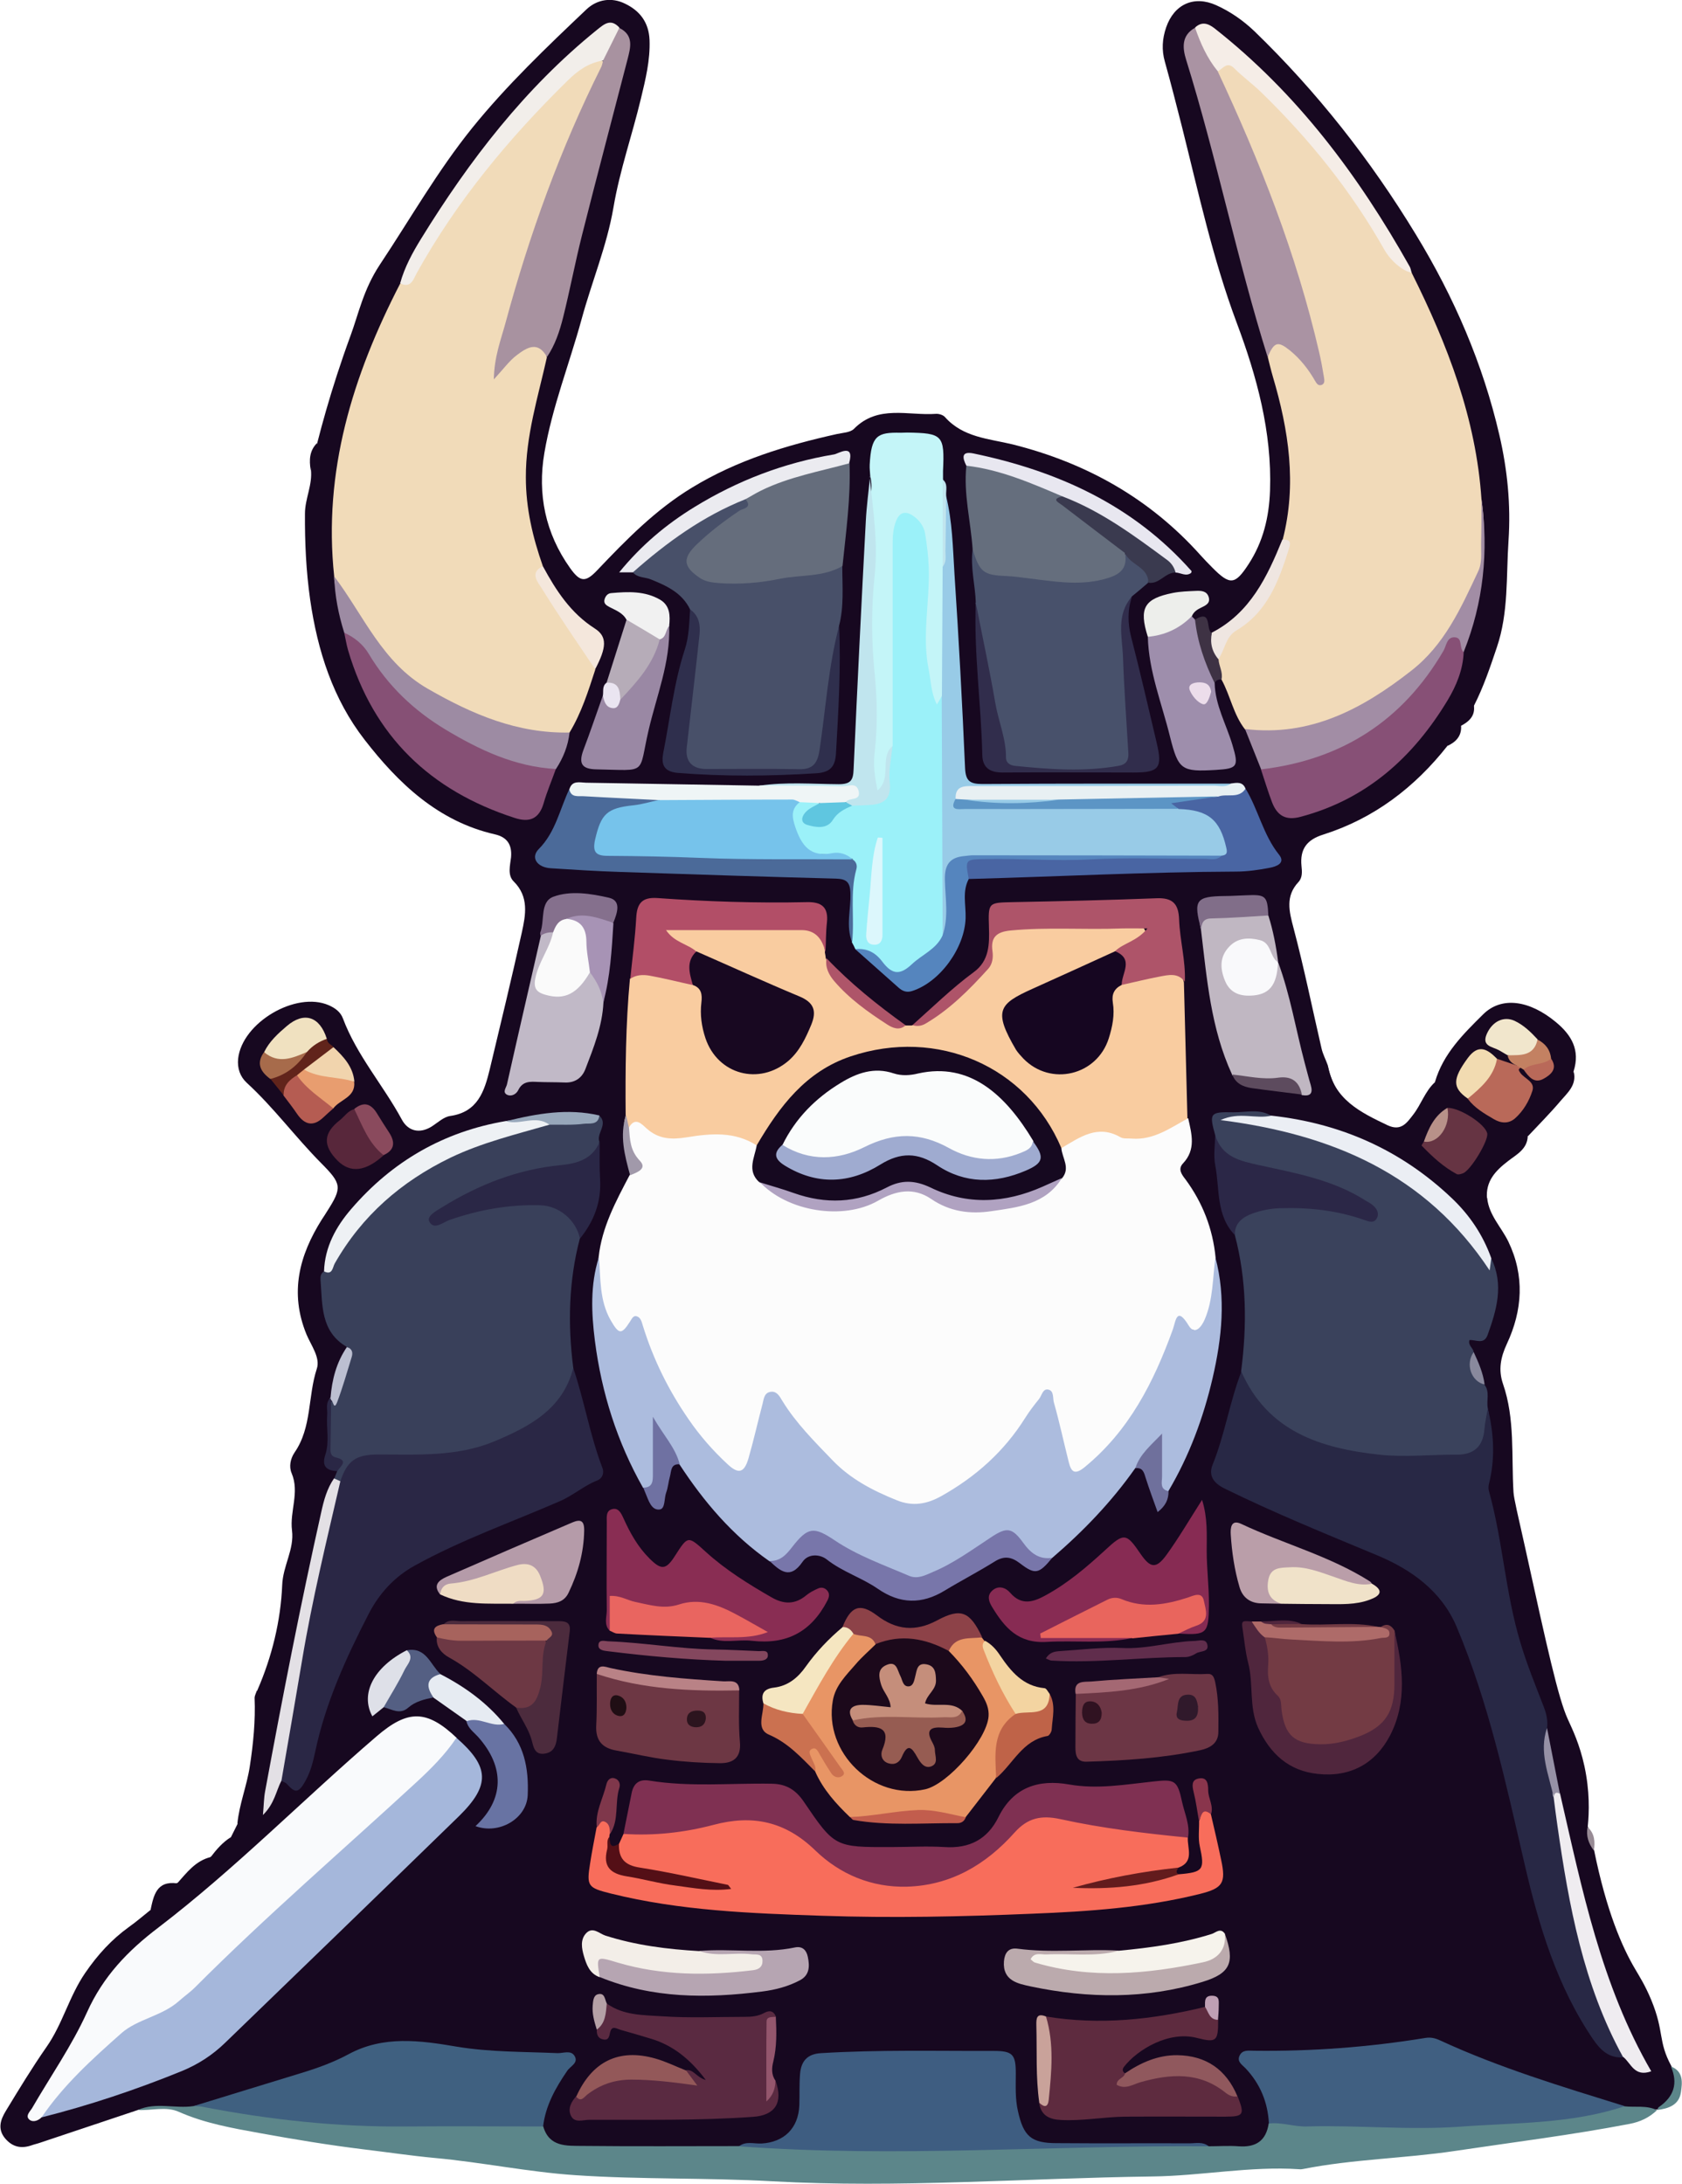 <?xml version="1.0" encoding="UTF-8"?>
<svg id="Camada_2" data-name="Camada 2" xmlns="http://www.w3.org/2000/svg" viewBox="0 0 90.84 117.93">
  <defs>
    <style>
      .cls-1 {
        fill: #485069;
      }

      .cls-1, .cls-2, .cls-3, .cls-4, .cls-5, .cls-6, .cls-7, .cls-8, .cls-9, .cls-10, .cls-11, .cls-12, .cls-13, .cls-14, .cls-15, .cls-16, .cls-17, .cls-18, .cls-19, .cls-20, .cls-21, .cls-22, .cls-23, .cls-24, .cls-25, .cls-26, .cls-27, .cls-28, .cls-29, .cls-30, .cls-31, .cls-32, .cls-33, .cls-34, .cls-35, .cls-36, .cls-37, .cls-38, .cls-39, .cls-40, .cls-41, .cls-42, .cls-43, .cls-44, .cls-45, .cls-46, .cls-47, .cls-48, .cls-49, .cls-50, .cls-51, .cls-52, .cls-53, .cls-54, .cls-55, .cls-56, .cls-57, .cls-58, .cls-59, .cls-60, .cls-61, .cls-62, .cls-63, .cls-64, .cls-65, .cls-66, .cls-67, .cls-68, .cls-69, .cls-70, .cls-71, .cls-72, .cls-73, .cls-74, .cls-75, .cls-76, .cls-77, .cls-78, .cls-79, .cls-80, .cls-81, .cls-82, .cls-83, .cls-84, .cls-85, .cls-86, .cls-87, .cls-88, .cls-89, .cls-90, .cls-91, .cls-92, .cls-93, .cls-94, .cls-95, .cls-96, .cls-97, .cls-98, .cls-99, .cls-100, .cls-101, .cls-102, .cls-103, .cls-104, .cls-105, .cls-106, .cls-107, .cls-108, .cls-109, .cls-110, .cls-111, .cls-112, .cls-113, .cls-114, .cls-115, .cls-116, .cls-117, .cls-118, .cls-119, .cls-120, .cls-121, .cls-122, .cls-123, .cls-124, .cls-125, .cls-126, .cls-127, .cls-128, .cls-129, .cls-130, .cls-131, .cls-132, .cls-133, .cls-134, .cls-135, .cls-136, .cls-137, .cls-138, .cls-139, .cls-140, .cls-141, .cls-142, .cls-143, .cls-144, .cls-145, .cls-146, .cls-147, .cls-148, .cls-149, .cls-150, .cls-151, .cls-152, .cls-153, .cls-154, .cls-155, .cls-156, .cls-157, .cls-158 {
        stroke-width: 0px;
      }

      .cls-2 {
        fill: #3a425c;
      }

      .cls-3 {
        fill: #f86d5b;
      }

      .cls-4 {
        fill: #c1b9c7;
      }

      .cls-5 {
        fill: #7f374b;
      }

      .cls-6 {
        fill: #656e7d;
      }

      .cls-7 {
        fill: #c0b7c2;
      }

      .cls-8 {
        fill: #170820;
      }

      .cls-9 {
        fill: #94566d;
      }

      .cls-10 {
        fill: #48516b;
      }

      .cls-11 {
        fill: #b6acb8;
      }

      .cls-12 {
        fill: #c25d4d;
      }

      .cls-13 {
        fill: #9e8eac;
      }

      .cls-14 {
        fill: #fafcfc;
      }

      .cls-15 {
        fill: #545f83;
      }

      .cls-16 {
        fill: #fcfcfc;
      }

      .cls-17 {
        fill: #2a2745;
      }

      .cls-18 {
        fill: #663443;
      }

      .cls-19 {
        fill: #c38162;
      }

      .cls-20 {
        fill: #8d4248;
      }

      .cls-21 {
        fill: #875076;
      }

      .cls-22 {
        fill: #ecddeb;
      }

      .cls-23 {
        fill: #5fc6e0;
      }

      .cls-24 {
        fill: #efdcc4;
      }

      .cls-25 {
        fill: #ba9ea9;
      }

      .cls-26 {
        fill: #ae5469;
      }

      .cls-27 {
        fill: #97a7ba;
      }

      .cls-28 {
        fill: #6f71a2;
      }

      .cls-29 {
        fill: #c0e5ee;
      }

      .cls-30 {
        fill: #f2dbb1;
      }

      .cls-31 {
        fill: #58273b;
      }

      .cls-32 {
        fill: #f9cca0;
      }

      .cls-33 {
        fill: #3a3a4f;
      }

      .cls-34 {
        fill: #39405a;
      }

      .cls-35 {
        fill: #76c3eb;
      }

      .cls-36 {
        fill: #e6ebf2;
      }

      .cls-37 {
        fill: #5e2b3f;
      }

      .cls-38 {
        fill: #b5a0a6;
      }

      .cls-39 {
        fill: #dcf7fc;
      }

      .cls-40 {
        fill: #5585be;
      }

      .cls-41 {
        fill: #84475e;
      }

      .cls-42 {
        fill: #edeeeb;
      }

      .cls-43 {
        fill: #f0e2c9;
      }

      .cls-44 {
        fill: #160920;
      }

      .cls-45 {
        fill: #9d8ba3;
      }

      .cls-46 {
        fill: #30192b;
      }

      .cls-47 {
        fill: #602d4c;
      }

      .cls-48 {
        fill: #f1d4ad;
      }

      .cls-49 {
        fill: #89354c;
      }

      .cls-50 {
        fill: #b98286;
      }

      .cls-51 {
        fill: #3e3244;
      }

      .cls-52 {
        fill: #733b44;
      }

      .cls-53 {
        fill: #b24e67;
      }

      .cls-54 {
        fill: #3f6080;
      }

      .cls-55 {
        fill: #ebebf0;
      }

      .cls-56 {
        fill: #a199aa;
      }

      .cls-57 {
        fill: #c9a29a;
      }

      .cls-58 {
        fill: #540f16;
      }

      .cls-59 {
        fill: #5c868a;
      }

      .cls-60 {
        fill: #3e5d81;
      }

      .cls-61 {
        fill: #c58e7b;
      }

      .cls-62 {
        fill: #e89d6f;
      }

      .cls-63 {
        fill: #acbcde;
      }

      .cls-64 {
        fill: #f6f3ec;
      }

      .cls-65 {
        fill: #efe6e1;
      }

      .cls-66 {
        fill: #f1dab9;
      }

      .cls-67 {
        fill: #aa93a3;
      }

      .cls-68 {
        fill: #f4e7dc;
      }

      .cls-69 {
        fill: #988b95;
      }

      .cls-70 {
        fill: #e9655d;
      }

      .cls-71 {
        fill: #1c091b;
      }

      .cls-72 {
        fill: #892d53;
      }

      .cls-73 {
        fill: #200e14;
      }

      .cls-74 {
        fill: #2c141e;
      }

      .cls-75 {
        fill: #85708d;
      }

      .cls-76 {
        fill: #4c2b3d;
      }

      .cls-77 {
        fill: #b89189;
      }

      .cls-78 {
        fill: #9691a6;
      }

      .cls-79 {
        fill: #a892a0;
      }

      .cls-80 {
        fill: #f5ede7;
      }

      .cls-81 {
        fill: #816e89;
      }

      .cls-82 {
        fill: #e89565;
      }

      .cls-83 {
        fill: #865075;
      }

      .cls-84 {
        fill: #965c52;
      }

      .cls-85 {
        fill: #5c95c5;
      }

      .cls-86 {
        fill: #a7635d;
      }

      .cls-87 {
        fill: #dee0e8;
      }

      .cls-88 {
        fill: #935859;
      }

      .cls-89 {
        fill: #f5e6c1;
      }

      .cls-90 {
        fill: #6873a3;
      }

      .cls-91 {
        fill: #301221;
      }

      .cls-92 {
        fill: #ae5569;
      }

      .cls-93 {
        fill: #631b1d;
      }

      .cls-94 {
        fill: #a46873;
      }

      .cls-95 {
        fill: #9a88a4;
      }

      .cls-96 {
        fill: #9fabd0;
      }

      .cls-97 {
        fill: #8a4a5d;
      }

      .cls-98 {
        fill: #2b2747;
      }

      .cls-99 {
        fill: #61241b;
      }

      .cls-100 {
        fill: #2a2746;
      }

      .cls-101 {
        fill: #bf9fb4;
      }

      .cls-102 {
        fill: #6d3844;
      }

      .cls-103 {
        fill: #eef1f4;
      }

      .cls-104 {
        fill: #fafafa;
      }

      .cls-105 {
        fill: #4b6a99;
      }

      .cls-106 {
        fill: #b0a2c1;
      }

      .cls-107 {
        fill: #6d3744;
      }

      .cls-108 {
        fill: #e8e7f0;
      }

      .cls-109 {
        fill: #bf6348;
      }

      .cls-110 {
        fill: #282845;
      }

      .cls-111 {
        fill: #f1f1f1;
      }

      .cls-112 {
        fill: #5d4b5e;
      }

      .cls-113 {
        fill: #c4f5f8;
      }

      .cls-114 {
        fill: #872b53;
      }

      .cls-115 {
        fill: #2f2f4d;
      }

      .cls-116 {
        fill: #f3d4a1;
      }

      .cls-117 {
        fill: #bcbfd1;
      }

      .cls-118 {
        fill: #f0e1c0;
      }

      .cls-119 {
        fill: #f9f9fb;
      }

      .cls-120 {
        fill: #a5b7db;
      }

      .cls-121 {
        fill: #5a2a41;
      }

      .cls-122 {
        fill: #160621;
      }

      .cls-123 {
        fill: #656d7c;
      }

      .cls-124 {
        fill: #9bf1f9;
      }

      .cls-125 {
        fill: #f9fafc;
      }

      .cls-126 {
        fill: #312d4c;
      }

      .cls-127 {
        fill: #eae5f1;
      }

      .cls-128 {
        fill: #405f81;
      }

      .cls-129 {
        fill: #180821;
      }

      .cls-130 {
        fill: #50263d;
      }

      .cls-131 {
        fill: #4965a3;
      }

      .cls-132 {
        fill: #ae6b69;
      }

      .cls-133 {
        fill: #e8f0f3;
      }

      .cls-134 {
        fill: #f1dbb9;
      }

      .cls-135 {
        fill: #efecf0;
      }

      .cls-136 {
        fill: #6f709c;
      }

      .cls-137 {
        fill: #98cbe7;
      }

      .cls-138 {
        fill: #f3eee8;
      }

      .cls-139 {
        fill: #6c3645;
      }

      .cls-140 {
        fill: #f2eeea;
      }

      .cls-141 {
        fill: #cb7150;
      }

      .cls-142 {
        fill: #a76b4b;
      }

      .cls-143 {
        fill: #a28da5;
      }

      .cls-144 {
        fill: #7f3052;
      }

      .cls-145 {
        fill: #90585d;
      }

      .cls-146 {
        fill: #e96560;
      }

      .cls-147 {
        fill: #89899d;
      }

      .cls-148 {
        fill: #b6a5b2;
      }

      .cls-149 {
        fill: #bbaaad;
      }

      .cls-150 {
        fill: #ebeef4;
      }

      .cls-151 {
        fill: #7876aa;
      }

      .cls-152 {
        fill: #a793b5;
      }

      .cls-153 {
        fill: #b59ba9;
      }

      .cls-154 {
        fill: #b55c52;
      }

      .cls-155 {
        fill: #eff5f6;
      }

      .cls-156 {
        fill: #b96959;
      }

      .cls-157 {
        fill: #f1e6cc;
      }

      .cls-158 {
        fill: #e3e0e5;
      }
    </style>
  </defs>
  <g id="Camada_1-2" data-name="Camada 1">
    <g>
      <path class="cls-8" d="M18.92,18.16c.45-1.22.7-2.51,1.59-3.86,1.65-2.48,3.12-5.07,5-7.4,1.87-2.31,4.01-4.35,6.16-6.39.58-.55,1.37-.67,2.09-.31.79.38,1.28,1,1.32,1.96.04,1.1-.22,2.14-.47,3.18-.47,1.96-1.14,3.86-1.48,5.87-.35,2.05-1.17,4.01-1.72,6.03-.66,2.41-1.59,4.75-2.01,7.22-.38,2.22.05,4.34,1.39,6.22.54.76.83.79,1.47.11,1.57-1.65,3.14-3.26,5.12-4.46,2.43-1.48,5.08-2.28,7.82-2.89.32-.07.72-.08.92-.28,1.3-1.32,2.93-.7,4.43-.81.16-.01.39.06.49.18.98,1.1,2.37,1.16,3.65,1.47,3.98,1,7.41,2.92,10.16,6,.2.22.41.44.62.65.96.97,1.23.94,1.96-.18.79-1.21,1.11-2.54,1.16-3.98.11-3.16-.72-6.18-1.8-9.06-1.29-3.45-2.06-7.01-2.95-10.56-.3-1.18-.6-2.36-.93-3.54-.18-.63-.14-1.24.07-1.85.43-1.25,1.5-1.74,2.7-1.2.76.34,1.45.82,2.06,1.4,3.39,3.28,6.28,6.96,8.73,10.99,2.06,3.38,3.62,6.98,4.51,10.84.43,1.86.62,3.75.49,5.69-.13,1.93.01,3.88-.63,5.76-.36,1.07-.72,2.14-1.23,3.14-.15.42-.51.71-.7,1.1h0c-.21.38-.51.7-.73,1.07-1.77,2.25-3.97,3.93-6.71,4.8-.9.28-1.27.79-1.18,1.7.03.29.06.62-.16.86-.72.77-.51,1.58-.27,2.49.57,2.15,1.01,4.33,1.51,6.49.07.32.23.61.34.92.35,1.79,1.71,3.1,3.52,3.45.38.07.61-.04.86-.31.6-.67,1.03-1.43,1.41-2.24.44-1.52,1.53-2.59,2.6-3.65,1-.99,2.51-.76,3.93.42.86.71,1.31,1.52.96,2.64-.16.72-.62,1.24-1.14,1.73-.49.47-.95.96-1.29,1.55-.38.88-1.24,1.29-1.86,1.95-.45.49-.74.99-.38,1.65.1.91.76,1.55,1.14,2.33.89,1.85.77,3.71-.08,5.53-.33.71-.47,1.39-.21,2.15.66,1.9.45,3.9.57,5.86.02.34.24,1.25.64,3.04,1.18,5.38,1.78,8.09,2.29,9.21.26.57.64,1.35.9,2.54.29,1.34.26,2.49.18,3.26.2.4.13.87.34,1.27.67,3.31,1.52,5.25,2.22,6.43.22.38.54.87.87,1.67.72,1.75.35,2.2,1.08,3.56.29.54.55.83.46,1.24-.08.38-.47.7-1.2,1.11h0c-.59.08-1.19.11-1.78,0-3.29-.89-6.53-1.95-9.64-3.36-.71-.32-1.41-.23-2.11-.13-2.55.37-5.1.56-7.68.51-.12,0-.24,0-.36,0-.68.06-.74.2-.34.75.67.91,1.2,1.86,1.11,3.05-.31,1.1-.63,1.38-1.7,1.42-.59.02-1.18.04-1.76-.07-.67-.2-1.37-.11-2.05-.11-1.97-.01-3.94,0-5.92,0-1.71-.01-2.36-.59-2.63-2.29-.1-.59-.06-1.19-.09-1.79-.02-.58-.33-.9-.89-.9-2.54-.02-5.08-.1-7.61.05-.48.03-.95.08-1.43.11-.83.05-1.09.32-1.17,1.17-.04.45,0,.9-.04,1.34-.11,1.39-.99,2.24-2.38,2.3-.39.02-.78.02-1.15.14-2.91.14-5.82.1-8.73.02-.8-.02-1.63-.17-1.95-1.12-.15-1.23.52-2.16,1.1-3.13.12-.19.4-.36.26-.61-.13-.23-.43-.13-.66-.15-2.37-.17-4.77-.13-7.11-.63-1.28-.27-2.51.05-3.65.59-2.8,1.3-5.79,2.01-8.75,2.85-.98-.06-1.96-.22-2.93.01-1.77.59-3.55,1.19-5.32,1.78-.14.05-.29.08-.43.13-.56.2-1.04.12-1.45-.36-.43-.51-.25-1.02.03-1.48.71-1.17,1.42-2.34,2.2-3.46.87-1.24,1.22-2.73,2.09-4,.68-.99,1.42-1.8,2.36-2.48.41-.29.79-.62,1.19-.94.31-.65.59-1.33,1.44-1.44h0c.71-.33,1.15-1.01,1.81-1.42h0c.49-.23.84-.6,1.08-1.07.12-.24.24-.48.36-.72.71-2.08,1.16-4.2,1-6.41-.02-.26-.06-.54.06-.79.79-1.81,1.26-3.75,1.34-5.67.04-1.06.66-1.93.53-2.96-.13-1.03.42-2.05-.02-3.09-.15-.35-.07-.78.16-1.12.94-1.36.71-3.03,1.2-4.52.2-.6-.31-1.26-.56-1.86-.92-2.25-.39-4.26.83-6.2.1-.15.2-.3.29-.45.82-1.28.78-1.48-.32-2.59-1.39-1.4-2.56-3-4.02-4.34-.36-.33-.52-.78-.47-1.3.21-1.95,3.12-3.67,4.9-2.89.34.15.63.36.76.71.75,2,2.18,3.61,3.18,5.46.33.62.95.79,1.61.38.33-.21.65-.52,1-.57,1.49-.21,1.85-1.33,2.14-2.52.59-2.46,1.18-4.91,1.73-7.38.21-.96.4-1.94-.44-2.77-.34-.34-.19-.86-.14-1.3.06-.68-.21-1.09-.87-1.24-3.07-.7-5.22-2.76-7.04-5.11-1.7-2.19-2.54-4.79-2.94-7.57-.22-1.55-.29-3.09-.28-4.64,0-.81.42-1.57.32-2.39.41-1.8,1.07-4.3,2.14-7.22Z"/>
      <path class="cls-59" d="M29.34,114.84c.32,1.12,1.27,1.04,2.11,1.05,2.82.03,5.64.01,8.46.01,2.26-.24,4.52-.15,6.77.02.6.04,1.19.11,1.79.06,2.68-.25,5.36-.09,8.05-.1,2.59,0,5.19,0,7.79-.04.32,0,.66-.07.97.07.54,0,1.08-.04,1.61,0,.93.07,1.49-.29,1.63-1.24.29-.28.65-.29,1.01-.24,1.88.26,3.77,0,5.64.16,3.64.29,7.21-.38,10.81-.57.59-.03,1.12-.47,1.74-.27.59.07,1.21-.07,1.77.21-.42.4-.9.63-1.48.74-3.12.6-6.28.99-9.42,1.46-2.74.41-5.51.44-8.23.98-.06.01-.12.02-.18.01-2.66-.18-5.29.36-7.95.39-6.84.09-13.68.64-20.52.26-3.55-.2-7.1-.09-10.64-.33-2.54-.17-5.06-.7-7.6-.93-1.28-.12-2.54-.31-3.8-.46-1.88-.23-3.76-.54-5.63-.88-1.49-.27-2.98-.53-4.38-1.15-.69-.31-1.48-.06-2.22-.1.98-.44,2.01-.06,3.01-.21.56-.13,1.14-.14,1.69-.03,5.11,1.01,10.29.85,15.46.85.59,0,1.21-.14,1.73.27Z"/>
      <path class="cls-8" d="M77.49,58.44c-.07,1.06-.81,1.76-1.4,2.52-.32.42-.89.24-1.34.04-.54-.24-1.06-.54-1.59-.78-1.16-.53-1.54-1.48-1.45-2.68.32,1.83,1.76,2.53,3.23,3.23.73.34,1.04-.13,1.38-.57.43-.55.64-1.26,1.17-1.75Z"/>
      <path class="cls-8" d="M13.88,91.29c.43,2.38-.21,4.65-.76,6.92-.04.15-.12.27-.3.28.1-1.05.51-2.04.67-3.09.19-1.24.31-2.46.26-3.7,0-.13.08-.27.13-.41Z"/>
      <path class="cls-8" d="M80.32,64.75c-.62-.54-.36-1.06.07-1.52.68-.73,1.39-1.42,2.09-2.13.1.07.11.16.03.25-.02.71-.61,1-1.06,1.35-.69.53-1.23,1.1-1.14,2.05Z"/>
      <path class="cls-8" d="M82.52,61.35c-.01-.08-.02-.17-.03-.25.09-.5.46-.82.78-1.15.64-.65,1.3-1.26,1.72-2.08.18.73-.34,1.15-.73,1.61-.55.65-1.16,1.26-1.74,1.88Z"/>
      <path class="cls-8" d="M11.38,100.29c-.5.6-.87,1.38-1.81,1.42.52-.58.99-1.22,1.81-1.42Z"/>
      <path class="cls-59" d="M89.5,113.95c.03-.05.04-.12.08-.15q1.25-.85.66-2.2c.69.26.62.88.54,1.4-.1.68-.67.88-1.29.95Z"/>
      <path class="cls-8" d="M9.57,101.71c-.68.28-.91,1.01-1.44,1.44.17-.79.32-1.59,1.44-1.44Z"/>
      <path class="cls-8" d="M12.46,99.22c-.04.68-.36,1.08-1.08,1.07.31-.41.64-.79,1.08-1.07Z"/>
      <path class="cls-8" d="M78.9,39.2c.04-.49.29-.85.7-1.1.08.56-.26.87-.7,1.1Z"/>
      <path class="cls-8" d="M78.18,40.28c.05-.49.29-.85.73-1.07.03.54-.28.86-.73,1.07Z"/>
      <path class="cls-8" d="M17.12,23.93c.09.53-.16.98-.34,1.45-.09-.53-.07-1.04.34-1.45Z"/>
      <path class="cls-69" d="M86.08,99.94c-.29-.38-.43-.79-.34-1.27.39.35.41.8.34,1.27Z"/>
      <path class="cls-16" d="M64.17,60.39c.19.85.43,1.69-.28,2.44-.29.31-.07.6.14.87.92,1.25,1.47,2.66,1.62,4.21.06,1.04.12,2.09-.25,3.1-.33.9-.52,1.01-1.42.67-.48-.18-.42.23-.5.41-.57,1.35-1.07,2.73-1.88,3.97-.79,1.21-1.64,2.35-2.8,3.24-.72.55-1.1.45-1.31-.44-.26-1.1-.56-2.2-.91-3.38-.52.34-.76.83-1.04,1.26-1.15,1.77-2.65,3.15-4.48,4.19-.92.53-1.81.62-2.83.26-2.5-.88-4.14-2.77-5.72-4.73-.25-.31-.37-.91-.84-.82-.45.09-.39.68-.5,1.07-.19.66-.31,1.34-.52,2-.32,1.01-.85,1.14-1.63.43-1.99-1.82-3.24-4.13-4.24-6.59-.12-.3-.17-.64-.4-.95-.37.05-.6.64-1.08.37-.46-.25-.61-.72-.8-1.16-.4-.95-.29-1.93-.17-2.91.17-1.62.93-3.02,1.67-4.43.27-.29.36-.6.12-.95-.38-.55-.35-1.15-.27-1.77.37-.54.81-.31,1.16-.04.65.49,1.34.55,2.12.42.95-.15,1.91-.16,2.85.07.35.08.7.18.91.51.25.65-.27,1.4.29,2,1.52,1.52,4.29,1.97,6.13.93,1.13-.64,2.17-.58,3.3.03,1.88,1.02,3.76.55,5.59-.24.38-.16.65-.52.87-.88.32-.51.04-1.06.13-1.59.72-.82,1.66-1.28,2.68-.96,1.25.38,2.33.22,3.42-.39.25-.14.51-.32.84-.21Z"/>
      <path class="cls-134" d="M29.54,19.28c-.48,2.15-1.15,4.26-1.14,6.5,0,1.67.37,3.24.92,4.8-.21.61.09,1.11.38,1.58.44.7.89,1.4,1.45,2.03.5.56.8,1.24,1,1.97-.38,1.17-.75,2.34-1.39,3.4-.23.25-.54.26-.83.23-4.73-.58-8.67-2.46-10.91-6.94-.3-.59-1.02-.93-.97-1.71-.61-5.68,1-10.86,3.56-15.82.5-.22.73-.69.98-1.12,2.18-3.81,4.96-7.14,8.13-10.16.52-.5,1.06-1.09,1.92-.71.13.46-.16.8-.33,1.17-2.3,4.76-3.98,9.73-5.26,14.84-.03.11-.09.22.02.38.39-.4.74-.87,1.3-1.03.57-.17,1.09-.19,1.16.61Z"/>
      <path class="cls-66" d="M76.24,14.73c1.93,3.87,3.48,7.86,3.77,12.24.41,2.75-.14,5.32-1.81,7.52-1.56,2.06-3.62,3.54-6.07,4.44-.9.33-1.81.6-2.75.79-.75.14-1.49.15-2.14-.33-.63-.8-.79-1.82-1.27-2.69-.25-.29-.31-.64-.3-1,.19-.92.69-1.61,1.45-2.17,1.36-.99,1.86-2.51,2.27-4.05.03-.13-.05-.23-.12-.32.78-3,.33-5.93-.53-8.83-.1-.34-.18-.69-.27-1.04.09-.83.47-1.05,1.14-.65.64.39,1.06,1.02,1.62,1.71-.19-1.57-.58-2.94-.98-4.31-1.14-3.81-2.54-7.52-4.23-11.12-.15-.32-.31-.65-.3-1.02.27-.63.68-.69,1.19-.26,1.41,1.21,2.83,2.41,3.93,3.91,1.39,1.9,3.05,3.6,4.11,5.75.29.58.78,1.04,1.31,1.44Z"/>
      <path class="cls-2" d="M67.03,74.05c.32-2.47.3-4.93-.34-7.35-.09-.78.17-1.17,1.06-1.44,1.32-.39,2.66-.29,4-.12.73.09,1.42.42,2.25.46-.15-.53-.57-.65-.91-.84-1.53-.87-3.26-1.14-4.94-1.56-.29-.07-.58-.13-.87-.19-.93-.2-1.57-.67-1.65-1.7-.33-1.19-.29-1.27.97-1.24.69.01,1.41-.21,2.06.19-.54.37-1.14.14-1.69.17,3.53.54,6.88,1.63,9.77,3.85,1.16.89,2.17,1.96,3.09,3.1.19.24.27.63.71.58.69,1.42.29,2.78-.2,4.14-.2.54-.64.24-.98.27-.09.3.22.43.23.67-.17.71.13,1.26.59,1.75.29.39.09.84.17,1.26.14.56.04,1.13-.07,1.67-.13.63-.64,1.03-1.29,1.07-2.32.14-4.63.25-6.92-.36-1.38-.37-2.62-.99-3.69-1.93-.73-.64-1.31-1.39-1.35-2.42Z"/>
      <path class="cls-34" d="M18.05,79.85c.05-.13.11-.27.16-.4-.72-1.14-.39-2.41-.45-3.63.06-.18.33-.1.37-.4.13-.9.67-1.72.6-2.68-1.43-.83-1.31-2.27-1.42-3.62-.01-.18.01-.35.19-.46.93-1.35,1.78-2.76,3.02-3.87,2.22-1.97,4.83-3.16,7.68-3.89.52-.13,1.04-.29,1.57-.36.87-.02,1.75,0,2.59-.3.51.47-.16.95.01,1.42-.17,1.13-1.03,1.36-1.95,1.46-2.02.22-3.89.88-5.67,1.82-.39.21-.78.42-1.06.81,1.19-.41,2.42-.64,3.65-.83.74-.12,1.49-.15,2.23-.01,1.09.21,1.85,1.09,1.75,1.96-.61,2.31-.66,4.65-.36,7,.12,1.07-.48,1.82-1.2,2.44-1.88,1.6-4.1,2.38-6.56,2.48-.8.03-1.61.03-2.41,0-.98-.04-1.75.27-2.25,1.14-.19.17-.35.12-.48-.08Z"/>
      <path class="cls-32" d="M64.17,60.39c-.96.52-1.86,1.19-3.04,1.1-.21-.02-.45.02-.61-.07-1.24-.72-2.2,0-3.19.58-.32.02-.37-.26-.48-.45-.47-.84-1.05-1.6-1.68-2.32-1.62-1.87-3.73-2.48-6.12-2.29-.27.02-.53.12-.8.1-2.92-.18-4.81,1.41-6.37,3.63-.3.42-.41,1.02-1.01,1.19-1.19-.77-2.49-.65-3.78-.44-.81.13-1.51.11-2.16-.47-.26-.23-.63-.68-.98-.03-.39-.15-.19-.44-.16-.68-.02-2.46,0-4.92.23-7.37.36-.59.94-.43,1.45-.37.65.07,1.27.31,1.89.51.54.23.77.62.67,1.21-.09.55.07,1.07.21,1.59.29,1.04.94,1.78,2,1.95,1.04.16,1.93-.26,2.6-1.1.06-.07.11-.14.16-.22,1.06-1.62.93-2.03-.83-2.78-1.62-.69-3.23-1.41-4.84-2.15-.41-.19-.82-.38-1.16-.68-.16-.14-.32-.29-.26-.53.06-.24.28-.29.48-.34.23-.05.48-.05.72-.05,1.74,0,3.47,0,5.21,0,.33,0,.66.04.98.08.87.1,1.24.62,1.25,1.45.02.11.04.21.05.32.9,1.83,2.34,3.02,4.27,3.62.12,0,.24,0,.36,0,.66-.17,1.15-.62,1.64-1.04.54-.46,1.05-.97,1.62-1.41.62-.48,1.01-1.1.96-1.91-.03-.56.25-.82.76-.92.41-.09.82-.16,1.24-.17,1.79,0,3.58,0,5.37,0,.15,0,.3,0,.45.02.23.04.5.05.58.33.09.29-.14.44-.34.56-.38.24-.76.47-1.15.69-1.56.74-3.16,1.4-4.72,2.16-.32.16-.64.33-.9.58-.22.21-.38.45-.37.78.04,1.03,1.25,2.45,2.26,2.63,1.95.35,3.26-.88,3.19-3.02-.02-.7,0-1.32.76-1.64.75-.28,1.54-.43,2.33-.53.46-.06.9-.02,1.03.56.06,2.45.13,4.91.19,7.36Z"/>
      <path class="cls-63" d="M32.35,67.9c.09,1.15.02,2.33.63,3.4.44.76.58.8,1.04.08.1-.15.18-.36.38-.29.21.07.26.31.32.51.56,1.81,1.39,3.49,2.47,5.05.61.89,1.32,1.7,2.11,2.43.58.54.89.47,1.12-.31.28-.97.5-1.96.76-2.94.07-.28.09-.64.48-.67.31-.02.45.26.59.49.74,1.21,1.74,2.2,2.71,3.21.98,1.02,2.18,1.64,3.47,2.16.86.35,1.63.21,2.4-.22,1.86-1.04,3.4-2.41,4.54-4.23.22-.35.48-.69.74-1.01.16-.19.2-.6.53-.51.29.08.21.47.28.7.3,1.06.53,2.14.8,3.21.13.53.32.71.85.28,2.41-1.97,3.74-4.6,4.77-7.44.16-.44.2-1.3.86-.21.33.54.7.06.87-.35.45-1.06.42-2.22.57-3.33.58,2.18.35,4.35-.15,6.51-.5,2.15-1.26,4.2-2.39,6.11-.6.2-.53-.29-.57-.59-.07-.61,0-1.23-.04-2.02-.44.52-.72,1.03-1.18,1.37-1.28,1.82-2.81,3.41-4.49,4.85-.67.41-1.12.02-1.55-.44-.85-.91-.94-.93-2-.22-.92.61-1.83,1.23-2.85,1.67-.61.26-1.18.28-1.81.02-1.27-.53-2.53-1.04-3.69-1.8-.9-.59-1.18-.54-1.9.27-.39.44-.73,1-1.47.67-1.99-1.39-3.53-3.2-4.85-5.22-.55-.48-.76-1.19-1.22-1.73.01.77.06,1.55-.02,2.32-.04.39-.1.88-.73.67-1.4-2.47-2.24-5.13-2.6-7.93-.19-1.5-.26-3.03.21-4.51Z"/>
      <path class="cls-110" d="M67.03,74.05c1.43,3.25,4.26,4.16,7.46,4.51,1.4.15,2.78-.01,4.18,0,.95,0,1.42-.45,1.5-1.37.03-.38.12-.76.18-1.14.31,1.27.4,2.56.12,3.85-.04.2-.12.38-.06.61.75,2.69.89,5.5,1.7,8.19.35,1.18.81,2.3,1.25,3.44.16.41.25.79.19,1.22-.13,1.29.3,2.49.54,3.72.56,2.87.81,5.79,1.65,8.61.47,1.58,1.03,3.12,1.74,4.6.12.25.38.49.17.82-.75.04-1.2-.38-1.6-.96-1.97-2.89-2.95-6.18-3.72-9.52-1-4.32-1.93-8.67-3.66-12.77-.81-1.92-2.42-3.08-4.28-3.86-2.78-1.16-5.57-2.29-8.27-3.62-.6-.3-.86-.71-.63-1.28.66-1.63.92-3.38,1.55-5.02Z"/>
      <path class="cls-3" d="M33.43,99.58c.08-.18.16-.35.24-.53.23-.24.53-.27.83-.26,1.51.09,2.98-.24,4.43-.57,1.94-.44,3.59-.03,5.04,1.34,1.25,1.18,2.74,1.95,4.47,2.07,2.16.15,4.06-.66,5.48-2.19,1.25-1.35,2.49-1.78,4.28-1.28,1.42.4,2.94.49,4.43.65.52.06,1.09.03,1.52.43-.03.58.36,1.3-.5,1.62-1.53.67-3.21.59-4.66.98,1.49,0,3.06-.54,4.68-.62,1.32-.11,1.4-.25,1.13-1.5-.1-.45-.03-.93-.04-1.39.13-.19-.04-.52.26-.61.21-.07.33.07.38.27.19.82.38,1.63.55,2.45.27,1.25.09,1.53-1.14,1.84-2.97.74-6.01.95-9.06,1.07-3.79.16-7.59.24-11.38.11-3.82-.13-7.64-.27-11.38-1.2-1.24-.31-1.32-.39-1.12-1.63.1-.65.23-1.29.35-1.94.13-.16.1-.53.44-.42.39.13.43.43.27.78-.02.06-.02.11-.02.17-.1,1.41.11,1.68,1.42,1.96,1.42.3,2.84.54,4.15.69-1.29-.3-2.75-.46-4.16-.8-.93-.23-1.12-.57-.9-1.47Z"/>
      <path class="cls-17" d="M18.38,80c.37-1.11.83-1.45,2.05-1.45,2.12,0,4.25.13,6.27-.71,1.9-.8,3.69-1.73,4.26-3.96.6,1.77.9,3.63,1.57,5.38.11.27.02.57-.27.69-.72.28-1.3.81-2.02,1.12-2.62,1.14-5.33,2.09-7.84,3.48-1.09.6-1.91,1.49-2.49,2.61-1.22,2.37-2.32,4.78-2.88,7.41-.12.56-.24,1.08-.54,1.62-.39.7-.57.62-1,.15-.07-.08-.2-.11-.3-.17-.22-.27-.13-.57-.08-.86.79-4.72,1.52-9.45,2.74-14.09.11-.43.14-.9.52-1.21Z"/>
      <path class="cls-125" d="M2.25,114.34c-.18.19-.46.28-.64.15-.27-.2,0-.45.11-.62,1-1.73,2.16-3.39,2.98-5.2.87-1.93,2.19-3.31,3.85-4.57,4.16-3.18,7.83-6.93,11.8-10.34,1.68-1.44,2.7-1.44,4.32.1.02.61-.43.97-.8,1.33-2.07,2.03-4.26,3.93-6.36,5.91-2.13,2.01-4.43,3.84-6.41,6-1.03,1.13-2.27,1.93-3.68,2.49-.51.2-.95.49-1.32.89-1.04,1.11-2.23,2.08-3.16,3.3-.19.24-.49.33-.68.56Z"/>
      <path class="cls-120" d="M2.25,114.34c1.19-1.75,2.75-3.16,4.31-4.54.86-.76,2.19-.92,3.1-1.73.29-.26.61-.48.88-.75,3.84-3.85,7.97-7.4,11.96-11.08.79-.73,1.55-1.49,2.15-2.39,1.79,1.56,1.84,2.56.14,4.23-4.2,4.09-8.41,8.16-12.62,12.23-.69.67-1.47,1.18-2.38,1.55-2.46,1-4.97,1.84-7.55,2.49Z"/>
      <path class="cls-1" d="M37.27,32.91c-.44-.9-1.26-1.27-2.12-1.62-.32-.13-.71-.08-.96-.37-.06-.24.07-.41.23-.54,1.64-1.32,3.33-2.57,5.28-3.41.22-.1.45-.16.69-.06.44.5-.07.69-.34.88-.71.5-1.4,1.01-2.04,1.59-.3.27-.72.54-.53,1.04.2.51.66.75,1.2.81,1.29.12,2.55-.08,3.82-.26,1-.14,1.98-.36,2.99-.38,0,1.08.1,2.17-.18,3.23-.21,2.16-.42,4.33-.78,6.48-.2,1.25-.41,1.43-1.69,1.43-1.55,0-3.1,0-4.66,0-.98,0-1.4-.41-1.31-1.36.17-1.87.29-3.75.56-5.61.09-.64.1-1.24-.16-1.83Z"/>
      <path class="cls-10" d="M52.7,32.55c-.03-.96-.3-1.9-.17-2.87.32,0,.34.29.43.49.14.29.35.51.66.54,1.85.17,3.67.73,5.56.39.74-.13,1.28-.42,1.49-1.18.82.1,1.47.84,1.34,1.55-.29.25-.58.5-.88.74-.45.6-.42,1.29-.34,1.97.26,1.96.26,3.93.39,5.89.08,1.22-.11,1.36-1.32,1.48-1.67.17-3.33.06-5-.02-.68-.03-.76-.54-.86-1.06-.53-2.63-1.14-5.24-1.32-7.92Z"/>
      <path class="cls-124" d="M46.2,51.27c-.06-.13-.12-.26-.19-.38-.14-.97-.03-1.95-.06-2.93-.01-.44.03-.89-.18-1.3-.37-.37-.86-.4-1.33-.37-.79.05-1.32-.2-1.47-1.04-.05-.26-.24-.48-.31-.74-.14-.53-.11-1.01.45-1.3.33-.12.67-.14,1-.01.39.37-.08.47-.22.67-.07.09-.18.18-.14.3.06.17.23.17.37.17.32,0,.58-.12.78-.37.32-.39.74-.58,1.22-.67q1.54-.16,1.69-1.69c.05-.5.13-1,.11-1.51,0-3.47,0-6.95,0-10.42,0-.51-.01-1.02.19-1.5.3-.71.93-.85,1.51-.34.35.31.52.72.62,1.17.25,1.18.31,2.39.12,3.57-.25,1.63.14,3.22.21,4.83.02.38.39,0,.41.26.23.41.18.87.19,1.31.02,3.75-.02,7.5-.04,11.25-.16.76-1.7,2.29-2.43,2.41-.45.08-.83-.1-1.11-.44-.38-.45-.85-.73-1.39-.94Z"/>
      <path class="cls-128" d="M87.73,113.75c-2.88.96-5.89.88-8.86,1.1-2.77.2-5.53-.09-8.3-.01-.68.02-1.35-.24-2.04-.16-.06-1.15-.47-2.14-1.26-2.98-.18-.19-.47-.35-.33-.67.15-.35.49-.28.78-.28,3.1.04,6.19-.19,9.25-.69.29-.05.54.01.78.12,3.22,1.49,6.61,2.51,9.99,3.56Z"/>
      <path class="cls-60" d="M65.27,115.91c-8.45-.06-16.91.63-25.36,0,.37-.29.81-.13,1.22-.15,1.22-.07,1.99-.83,2.04-2.06.02-.57-.01-1.14.04-1.71.06-.67.38-1.07,1.14-1.11,3.11-.19,6.22-.11,9.33-.12,1.02,0,1.18.2,1.18,1.22,0,.69-.04,1.36.12,2.05.3,1.33.7,1.71,2.08,1.71,2.39.02,4.79,0,7.18.01.35,0,.72-.1,1.04.16Z"/>
      <path class="cls-54" d="M29.34,114.84c-2.45,0-4.9-.02-7.36,0-3.73.04-7.42-.36-11.08-1.07-.15-.03-.3-.02-.45-.03,1.93-.59,3.86-1.19,5.8-1.78.89-.27,1.75-.58,2.57-1.02,1.88-1.02,3.86-.75,5.85-.41,1.8.3,3.63.27,5.44.35.31.01.72-.18.92.15.23.38-.23.55-.4.81-.63.92-1.17,1.88-1.3,3.01Z"/>
      <path class="cls-144" d="M64.15,99.24c-2.31-.23-4.62-.5-6.89-1-1.02-.22-1.75-.07-2.46.72-1.54,1.73-3.44,2.86-5.82,2.93-1.91.05-3.62-.67-4.95-1.96-1.62-1.57-3.38-1.94-5.49-1.38-1.59.42-3.22.6-4.87.49.15-.73.29-1.46.44-2.19.1-.52.39-.78.95-.69,2.2.36,4.42.13,6.62.17.77.01,1.28.32,1.71.94,1.69,2.49,1.7,2.49,4.75,2.48.96,0,1.92-.06,2.87,0,1.35.09,2.32-.42,2.91-1.61.8-1.63,2.18-2.06,3.82-1.77,1.54.27,3.03,0,4.54-.16,1.16-.13,1.31-.08,1.56,1.1.14.64.44,1.25.32,1.93Z"/>
      <path class="cls-137" d="M50.91,50.54c-.02-4.32-.03-8.64-.05-12.96-.21-.21-.24-.47-.24-.74,0-2.07-.1-4.14.06-6.21.26-.89.09-1.81.14-2.71.02-.4-.09-.83.27-1.15.35,1.39.37,2.83.46,4.25.23,3.48.42,6.97.57,10.45.03.72.27.87.94.87,4.48-.03,8.95-.02,13.43-.02-.24.56-.74.39-1.15.4-4.02.02-8.04.02-12.07.04-.46,0-1.03-.21-1.35.37.12.56.58.33.87.33,3.57.04,7.14-.04,10.72.01,1.74.04,2.58.66,2.88,2.09.11.49.02.83-.54.91-4.08.05-8.16,0-12.25.02-.36,0-.72-.02-1.07.01-.91.07-1.15.31-1.18,1.22-.02.66.02,1.31-.02,1.97-.02.34.04.74-.42.88Z"/>
      <path class="cls-121" d="M41.88,112.36c.44,1.2-.03,1.88-1.21,1.96-2.95.21-5.9.15-8.85.16-.33,0-.78.19-.98-.21-.19-.38,0-.75.28-1.06,1.53-1.33,3.33-1.25,5.16-1.01.35.05.8.29.77-.4.41-.06.56.39,1.07.53-.85-1.13-1.78-1.88-3-2.24-.54-.16-1.07-.32-1.61-.47-.21-.06-.47-.26-.56.14-.05.21-.07.44-.37.38-.29-.05-.36-.27-.35-.53.25-.44.12-1.03.54-1.41.9.65,1.97.62,2.99.69,1.48.1,2.98.03,4.47.03.36,0,.71-.03,1.04-.21.29-.16.51-.12.64.21-.32.22-.3.57-.29.88.03.86-.15,1.71-.03,2.57.01.08-.09.26.09.25.05,0,.11-.19.21-.26Z"/>
      <path class="cls-67" d="M65.76,3.84c2.29,4.89,4.26,9.89,5.48,15.17.11.46.19.93.27,1.4.02.14.04.32-.14.38-.18.06-.27-.09-.34-.21-.36-.63-.8-1.19-1.36-1.65-.66-.53-.85-.47-1.21.35-1.66-5.3-2.75-10.75-4.4-16.05-.2-.64-.26-1.32.48-1.73.64.66.92,1.51,1.22,2.35Z"/>
      <path class="cls-37" d="M66.84,113.21c.39.99.33,1.1-.67,1.1-1.79,0-3.58-.01-5.38,0-1.16.01-2.31.24-3.48.18-.64-.03-1.09-.24-1.19-.93.53-1.04.47-2.16.37-3.27-.04-.46-.26-.92,0-1.39,2.91.48,5.76.17,8.6-.52.35.12.45.48.7.7,0,1.15-.08,1.25-1.14.98-1.53-.4-3.22.63-3.94,1.55-.11.14-.1.27.06.37.01.34.15.46.5.34.5-.17,1.02-.3,1.55-.37,1.54-.2,2.87.26,4.02,1.27Z"/>
      <path class="cls-79" d="M29.54,19.28c-.49-.89-1.09-.51-1.63-.1-.41.31-.72.75-1.24,1.31.02-1.22.38-2.13.63-3.05,1.29-4.77,2.96-9.4,5.17-13.82.05-.1.07-.23.1-.34.06-.71.27-1.34.88-1.77.8.4.6,1.07.44,1.7-.82,3.17-1.66,6.33-2.46,9.5-.37,1.47-.65,2.96-1.02,4.44-.19.75-.43,1.48-.87,2.13Z"/>
      <path class="cls-113" d="M50.91,30.6c-.01,2.33-.03,4.65-.04,6.98-.07.13-.14.25-.27.47-.32-.63-.32-1.26-.44-1.87-.38-1.84.06-3.68,0-5.52-.02-.62-.1-1.24-.2-1.86-.07-.39-.32-.72-.64-.94-.39-.27-.72-.23-.92.26-.16.4-.19.81-.19,1.23,0,3.64,0,7.29,0,10.93-.36.57-.19,1.22-.31,1.83-.06.29-.08.67-.46.67-.32,0-.34-.36-.41-.61-.12-.41-.14-.82-.09-1.24.17-1.64.15-3.28-.01-4.92-.14-1.43-.13-2.87-.01-4.3.11-1.29.17-2.56.05-3.85-.07-.72.22-1.42.03-2.14-.01-.21-.04-.41-.03-.62.08-1.58.41-1.76,1.67-1.73.12,0,.24-.01.36-.01,1.91.03,2.02.14,1.93,2.07,0,.15,0,.3,0,.44.13,1.57.12,3.14,0,4.71Z"/>
      <path class="cls-123" d="M45.48,30.58c-1.05.6-2.25.45-3.37.68-1.06.22-2.17.31-3.28.23-.37-.03-.71-.07-1.02-.27-.92-.62-.97-1.06-.17-1.83.71-.68,1.49-1.27,2.31-1.82.15-.1.71-.14.32-.6.01-.33.28-.45.51-.56,1.5-.75,3.1-1.2,4.76-1.47.12-.02.24.01.34.08.07,1.87-.19,3.71-.38,5.56Z"/>
      <path class="cls-6" d="M60.76,29.86c.17.95-.4,1.23-1.18,1.43-1.37.35-2.72.1-4.06-.06-.38-.05-.76-.1-1.15-.12-1.26-.05-1.45-.2-1.84-1.43-.1-1.51-.5-3-.34-4.53.26-.22.56-.17.85-.11,1.5.34,2.96.82,4.32,1.57.04.38.26.63.57.85.75.54,1.49,1.1,2.23,1.66.26.2.56.37.61.73Z"/>
      <path class="cls-82" d="M45.9,98.13c-.75-.72-1.44-1.48-1.87-2.45-.02-.19-.15-.32-.25-.47-.19-.28-.39-.64-.03-.86.36-.22.58.16.77.41.26.34.41.78.81,1-.8-1-1.45-2.09-2.1-3.19.73-1.63,1.46-3.26,2.88-4.45.51,0,1.07-.09,1.28.58-.21.63-.76.98-1.17,1.45-1.42,1.63-1.36,2.79-.04,4.97,1.25,2.06,4.75,1.66,5.65-.07.18-.34.4-.67.61-.99.93-1.38.89-1.63,0-3.06-.42-.68-1.21-1.09-1.35-1.96.51-.76,1.04-.93,1.93-.61.05.06.1.13.15.19.3,1.22,1.04,2.25,1.52,3.39.09.21.26.4.17.66-.58.73-.95,1.54-.88,2.51.02.3-.1.57-.2.85-.55.71-1.09,1.41-1.64,2.12-.27.17-.56.17-.86.08-1-.3-2.01-.21-3.02-.1-.8.09-1.59.16-2.38,0Z"/>
      <path class="cls-52" d="M74.57,87.87c.33-.23.56-.11.75.2.18,1.21.19,2.43.16,3.65-.02.63-.31,1.14-.8,1.54-1.17.96-2.53,1.3-4.02,1.15-.68-.06-1.22-.44-1.41-1.09-.4-1.41-1.27-2.71-1.09-4.28.02-.2-.03-.42.07-.61.32-.29.72-.25,1.09-.19,1.44.23,2.89.11,4.34.1.33,0,.82.12.89-.47Z"/>
      <path class="cls-114" d="M61.15,88.46c-1.53.33-3.08.12-4.61.21-1.54.1-2.28-.77-2.95-1.87-.18-.29-.31-.62,0-.9.34-.31.74-.15.96.11.62.72,1.26.51,1.93.14,1.19-.65,2.21-1.52,3.2-2.43,1.03-.96,1.15-.93,1.92.2.53.77.84.82,1.4.05.66-.91,1.23-1.89,1.92-2.97.31.99.25,1.9.25,2.75,0,.98.13,1.96.12,2.94-.02,1.52-.1,1.63-1.64,1.53.07-.45.49-.47.79-.63.35-.18.47-.46.36-.81-.13-.41-.47-.31-.75-.22-1.17.37-2.33.45-3.52.08-.45-.14-.89.04-1.28.27-.77.45-1.58.84-2.45,1.27,1.15.03,2.21,0,3.28.02.37,0,.79-.09,1.08.26Z"/>
      <path class="cls-72" d="M32.93,88.07c-.33-.33-.16-.74-.16-1.11-.02-1.58,0-3.17,0-4.75,0-.27-.05-.6.26-.7.37-.12.52.22.64.48.36.8.78,1.55,1.4,2.17.65.65.9.62,1.38-.13.71-1.11.7-1.1,1.68-.21,1.07.97,2.28,1.72,3.53,2.44.67.39,1.28.4,1.89-.11.18-.15.4-.26.62-.36.17-.08.35-.06.49.09.17.18.12.37.02.57-.87,1.67-2.18,2.38-4.08,2.16-.76-.09-1.55.18-2.28-.18.91-.5,1.91-.13,2.72-.35-.32-.05-.69-.31-1.08-.53-1.09-.62-2.22-.98-3.51-.62-.83.23-1.66-.03-2.46-.28-.58-.18-.85-.07-.82.58.01.29.02.61-.24.83Z"/>
      <path class="cls-21" d="M79.05,35.22c-.04.95-.39,1.8-.87,2.6-1.86,3.08-4.37,5.34-7.93,6.29-.81.22-1.27-.06-1.55-.78-.22-.58-.4-1.18-.6-1.78.49-.4,1.12-.39,1.69-.52,3.4-.78,5.93-2.72,7.75-5.66.09-.15.18-.31.3-.45.24-.27.35-.77.86-.62.48.14.23.61.35.92Z"/>
      <path class="cls-83" d="M30.02,41.53c-.22.62-.48,1.22-.66,1.85-.25.86-.78,1.05-1.57.79-4.55-1.47-7.62-4.41-8.99-9.05-.09-.31-.14-.64-.21-.95.69-.1,1.07.41,1.35.85,2.31,3.59,5.68,5.51,9.77,6.33.12.02.22.08.3.17Z"/>
      <path class="cls-7" d="M66.54,58.03c-1.15-2.49-1.36-5.18-1.68-7.84-.09-.31-.1-.69.27-.71,1.12-.07,2.24-.57,3.37-.04.26.82.42,1.67.53,2.52-.36.05-.44-.26-.57-.47-.37-.59-.9-.66-1.48-.44-.58.22-.8.69-.73,1.29.07.62.37,1.08,1.04,1.16.62.08,1.12-.12,1.4-.72.13-.27.1-.6.34-.81.65,1.76.95,3.61,1.43,5.42.11.4.21.81.33,1.21.13.45-.02.62-.48.54-.5-.54-1.13-.66-1.84-.63-.67.03-1.35-.01-1.93-.45Z"/>
      <path class="cls-107" d="M39.92,91.29c0,.93-.04,1.86.04,2.78.08.87-.38,1.16-1.09,1.15-.95-.01-1.91-.07-2.85-.19-.91-.11-1.81-.33-2.72-.49-.77-.13-1.14-.54-1.1-1.35.05-.93.02-1.86.03-2.78.29-.13.58-.03.87.03,1.86.39,3.73.61,5.63.61.41,0,.83-.02,1.19.25Z"/>
      <path class="cls-139" d="M62.55,90.58c.87-.32,1.77-.12,2.65-.18.31-.02.37.19.43.45.19.89.18,1.78.17,2.68,0,.63-.47.88-.98.99-2.02.43-4.07.56-6.13.62-.55.02-.61-.37-.61-.79,0-.96.01-1.92.02-2.87.77-.36,1.61-.3,2.43-.42.69-.1,1.44.02,2.03-.48Z"/>
      <path class="cls-26" d="M60.22,51.37c.46-.45,1.17-.52,1.75-1.23-.59,0-.99-.01-1.39,0-2,.08-3.99-.08-5.99.11-.74.07-1.1.34-.99,1.12.05.33,0,.69-.22.94-1.02,1.13-2.09,2.21-3.41,2.98-.21.12-.45.15-.69.07,1.09-.97,2.13-1.99,3.31-2.86.84-.61.85-1.51.82-2.42-.04-1.35-.04-1.33,1.29-1.36,2.59-.05,5.19-.11,7.78-.21.85-.03,1.17.3,1.2,1.14.04,1.13.36,2.23.31,3.37-.37-.5-.88-.37-1.36-.28-.69.13-1.36.3-2.04.45-.28-.58.11-1.28-.36-1.82Z"/>
      <path class="cls-105" d="M46.04,46.41c.2.12.27.32.21.53-.36,1.3-.09,2.63-.23,3.94-.35-.87-.06-1.77-.09-2.65-.02-.6-.22-.76-.78-.78-3.88-.1-7.77-.23-11.65-.36-1.25-.04-2.51-.12-3.76-.2-.74-.05-1.1-.58-.64-1.04.91-.92,1.13-2.15,1.65-3.24,1.35.08,2.69.33,4.05.27.29-.01.59.01.83.22.02.44-.35.42-.6.5-.4.13-.82.14-1.23.21-.49.09-.89.32-1.13.78-.45.86-.21,1.31.75,1.31,3.01,0,6.01.25,9.02.22,1.2-.01,2.43-.08,3.62.26Z"/>
      <path class="cls-53" d="M37.42,53.2c-.78-.17-1.56-.37-2.34-.51-.35-.06-.72-.05-1.04.17.11-1.1.26-2.19.32-3.29.04-.78.31-1.13,1.15-1.07,2.68.19,5.37.28,8.06.22.79-.02,1.18.26,1.09,1.1-.06.53-.05,1.07-.08,1.61-.16-.69-.51-1.2-1.29-1.2-2.4,0-4.8,0-7.32,0,.45.67,1.16.74,1.63,1.15-.15.6-.06,1.22-.19,1.82Z"/>
      <path class="cls-131" d="M65.98,46.21c.26-.03.32-.14.25-.42-.34-1.52-.97-2.05-2.58-2.1-.14-.16-.49.01-.52-.22-.03-.31.29-.3.51-.37.68-.2,1.4-.14,2.09-.28.51-.08,1.03-.14,1.54-.23.69,1.14.95,2.5,1.81,3.57.37.46-.17.64-.48.7-.61.12-1.24.21-1.86.21-4.81.02-9.6.27-14.41.4-.27-.22-.49-.52-.34-.85.17-.38.6-.32.95-.32,4.02,0,8.05,0,12.07,0,.32,0,.66.09.96-.09Z"/>
      <path class="cls-4" d="M32.59,54.14c-.06,1.27-.53,2.44-.98,3.61-.19.48-.58.74-1.13.71-.48-.02-.96-.01-1.43-.03-.42-.02-.82-.05-1.06.44-.1.21-.36.37-.61.25-.26-.14-.04-.38,0-.56.6-2.68,1.22-5.35,1.83-8.02.14-.33.37-.4.68-.25.25.33.04.62-.09.91-.13.3-.31.58-.39.9-.11.43-.49.89.02,1.3.37.3,1.3.12,1.73-.27.25-.23.32-.67.75-.69.66.4.78,1.02.68,1.72Z"/>
      <path class="cls-13" d="M64.36,33.28l.18.18c.49,1.1.87,2.24,1.06,3.43.03,1.2.63,2.23.96,3.34.35,1.17.28,1.28-.9,1.35-1.85.11-2.02,0-2.47-1.79-.44-1.79-1.15-3.53-1.2-5.4.8-.35,1.54-.84,2.37-1.11Z"/>
      <path class="cls-45" d="M30.02,41.53c-2.2-.12-4.11-1.02-5.96-2.13-1.71-1.03-3.11-2.36-4.14-4.08-.3-.51-.77-.9-1.33-1.15-.31-.99-.51-2-.54-3.04,1.59,2.1,2.58,4.65,5.06,6.07,2.4,1.38,4.83,2.42,7.65,2.36-.08.72-.34,1.37-.74,1.98Z"/>
      <path class="cls-143" d="M79.05,35.22c-.26-.21-.04-.75-.45-.8-.47-.05-.48.46-.65.74-2.21,3.78-5.51,5.88-9.84,6.39-.29-.73-.58-1.45-.87-2.18,3.51.43,6.34-1.08,8.98-3.15,1.79-1.39,2.68-3.38,3.61-5.36.23-.48.15-1,.16-1.5.02-.8.02-1.61.02-2.41.39,2.83.11,5.59-.96,8.26Z"/>
      <path class="cls-130" d="M68.31,88.43c.14.49.22.99.18,1.5-.05.61.02,1.19.51,1.64.22.2.18.48.21.75.17,1.41.7,1.86,2.09,1.88.76.01,1.48-.18,2.17-.45,1.36-.54,1.84-1.33,1.84-2.81,0-.95,0-1.91,0-2.86.45,1.9.7,3.82-.23,5.63-.8,1.54-2.16,2.28-3.91,2.09-1.56-.16-2.57-1.08-3.22-2.49-.51-1.13-.24-2.35-.54-3.51-.15-.57-.2-1.17-.29-1.75-.08-.52-.07-.53.47-.48.36.19.7.38.71.86Z"/>
      <path class="cls-151" d="M41.55,84.3c.58.02.9-.32,1.23-.75.85-1.09,1.17-1.12,2.29-.37,1.25.84,2.65,1.33,4.02,1.92.47.2.88-.03,1.28-.2,1.13-.47,2.12-1.2,3.14-1.87.87-.58,1.15-.54,1.76.3.39.54.85.91,1.56.8-.72.87-.92.93-1.74.3-.47-.36-.86-.42-1.37-.1-.88.55-1.81,1.03-2.7,1.57-1.23.75-2.41.73-3.6-.09-.88-.61-1.92-.92-2.78-1.6-.35-.27-.98-.33-1.3.14-.67.98-1.21.49-1.79-.06Z"/>
      <path class="cls-98" d="M65.63,61.3c.36,1.2,1.36,1.4,2.4,1.63,1.97.43,3.97.79,5.71,1.9.13.08.26.14.38.24.22.18.38.42.25.7-.16.33-.45.19-.7.11-1.48-.52-3-.68-4.56-.63-.52.02-1.01.12-1.48.29-.51.19-.96.51-.94,1.16-1.03-1.07-.81-2.5-1.06-3.78-.1-.52-.01-1.07,0-1.61Z"/>
      <path class="cls-100" d="M31.32,66.88c-.21-.98-1.11-1.76-2.14-1.79-1.68-.05-3.3.24-4.89.79-.35.12-.85.57-1.1.1-.17-.31.38-.59.7-.79,1.97-1.22,4.09-2.05,6.42-2.27.89-.09,1.69-.33,2.08-1.26,0,.68-.02,1.36.02,2.04.07,1.21-.33,2.25-1.08,3.18Z"/>
      <path class="cls-126" d="M52.7,32.55c.35,1.8.74,3.59,1.05,5.4.17,1,.59,1.94.58,2.97,0,.28.22.41.48.44,1.87.19,3.73.33,5.6,0,.42-.07.55-.31.53-.68-.1-1.72-.23-3.44-.29-5.17-.04-1.12-.39-2.31.49-3.3-.25.73-.24,1.44-.05,2.19.49,1.9.93,3.81,1.38,5.72.32,1.35.13,1.6-1.24,1.6-2.36,0-4.72-.02-7.08,0-.72,0-1.09-.28-1.1-.97-.06-2.74-.46-5.47-.35-8.22Z"/>
      <path class="cls-140" d="M33.45,1.5c-.29.59-.59,1.18-.88,1.77-.77.12-1.35.53-1.9,1.07-3.18,3.12-6,6.51-8.17,10.42-.16.29-.3.84-.89.54.24-.87.67-1.66,1.14-2.42,2.6-4.22,5.6-8.12,9.48-11.26.4-.32.75-.64,1.22-.13Z"/>
      <path class="cls-29" d="M46.97,25.73c.17,1.77.46,3.53.27,5.32-.19,1.78-.18,3.57,0,5.35.14,1.4.16,2.82,0,4.21-.09.74.01,1.37.15,2.08.8-.67.09-1.77.81-2.4-.06.65-.22,1.31-.15,1.94.1.87-.27,1.19-1.04,1.24-.33.02-.66.03-.98.04-.14-.08-.41-.03-.35-.33.3-.42.05-.48-.31-.49-1.09,0-2.18,0-3.27,0-.37,0-.78.07-1.08-.26,1.42-.21,2.85-.09,4.28-.08.65,0,.78-.22.8-.8.2-4.47.42-8.94.66-13.41.04-.8.15-1.6.23-2.4Z"/>
      <path class="cls-148" d="M37.77,105.36c1.72-.14,3.46.17,5.17-.19.41-.08.62.16.69.52.1.49.1.97-.42,1.25-.64.34-1.33.52-2.04.61-2.98.38-5.93.39-8.78-.78-.16-.34-.52-.68-.18-1.06.31-.34.73-.12,1.1-.02,2.31.65,4.64.82,7.01.43.12-.02.23-.05.38-.23-.63-.23-1.26-.06-1.85-.13-.38-.04-.87.14-1.07-.4Z"/>
      <path class="cls-149" d="M66.15,104.43c.56,1.56.3,2.14-1.2,2.6-3.06.94-6.17.9-9.27.25-.69-.15-1.54-.3-1.46-1.36.04-.45.24-.75.74-.68,1.81.24,3.63.01,5.45.1-.16.51-.61.39-.96.4-1,.03-2,0-3,.07,2.06.55,4.14.64,6.24.27.26-.05.53-.09.8-.11,1.15-.07,2.18-.34,2.66-1.55Z"/>
      <path class="cls-115" d="M37.27,32.91c.48.34.56.83.51,1.35-.22,2.04-.46,4.07-.69,6.1-.09.75.28,1.17,1.06,1.17,1.67,0,3.35-.02,5.02.01.8.02,1-.4,1.1-1.09.33-2.22.47-4.47,1.05-6.66.1,2.3-.04,4.59-.17,6.88-.04.68-.26,1.04-1.06,1.09-2.5.16-4.99.18-7.49-.02-.79-.07-.89-.5-.78-1.08.37-1.86.57-3.76,1.16-5.57.24-.73.24-1.46.29-2.2Z"/>
      <path class="cls-95" d="M36.14,33.8c.07,1.98-.69,3.8-1.12,5.67-.55,2.39-.02,2.13-2.79,2.08-.82-.01-.99-.32-.72-1.05.37-.97.7-1.96,1.05-2.94.27.09.49.61.81.08.85-.96,1.67-1.94,2.11-3.17.24-.2.25-.63.66-.68Z"/>
      <path class="cls-80" d="M65.76,3.84c-.57-.7-.93-1.51-1.22-2.35.36-.34.7-.23,1.04.03,4.47,3.51,7.79,7.96,10.55,12.87.06.1.07.22.11.34-.48-.09-1.13-.63-1.49-1.27-1.78-3.15-4.03-5.94-6.62-8.46-.47-.46-1-.84-1.46-1.3-.41-.42-.62.02-.91.15Z"/>
      <path class="cls-150" d="M80.54,67.95c-.02.17-.05.34-.09.66-3.44-5.21-8.51-7.35-14.53-8.12,1.01-.47,1.91-.04,2.74-.24,3.74.41,7,1.85,9.74,4.45.97.92,1.69,1.99,2.14,3.25Z"/>
      <path class="cls-70" d="M61.15,88.46h-4.94c-.01-.08-.02-.16-.03-.24,1.2-.61,2.41-1.22,3.61-1.82.25-.13.52-.15.78-.04,1.21.51,2.39.3,3.57-.08.32-.11.78-.35.88.18.09.46.36,1.09-.42,1.34-.33.11-.65.28-.97.43-.83.08-1.65.16-2.48.25Z"/>
      <path class="cls-103" d="M29.67,60.74c-1.8.52-3.63.96-5.34,1.78-2.66,1.29-4.78,3.13-6.25,5.71-.12.21-.12.66-.58.43.04-1.32.65-2.42,1.47-3.37,2.21-2.57,4.99-4.18,8.36-4.75.5-.08,1-.09,1.5-.18.31-.05.73-.14.84.37Z"/>
      <path class="cls-40" d="M65.98,46.21c-.27.28-.62.17-.93.17-2.06.01-4.12-.08-6.17.03-1.87.1-3.73-.05-5.59-.02-1.17.02-1.17,0-.97,1.08-.36.67-.15,1.4-.17,2.1-.04,1.61-1.38,3.47-2.89,3.95-.3.1-.53,0-.74-.19-.78-.69-1.55-1.38-2.33-2.07.61-.06,1.07.16,1.45.66.54.72.96.76,1.61.15.55-.52,1.31-.8,1.65-1.54.35-.99.15-2.01.13-3.01-.02-.83.27-1.22,1.06-1.29.15-.01.3-.04.44-.04,4.48,0,8.96.01,13.43.02Z"/>
      <path class="cls-102" d="M27.88,92.22c-1.23-.88-2.29-1.97-3.63-2.71-.38-.21-.71-.56-.66-1.08.91-.28,1.83-.08,2.75-.08,1.04,0,2.09-.19,3.11.17.39,1.2.13,2.35-.35,3.45-.22.51-.72.57-1.22.26Z"/>
      <path class="cls-135" d="M87.65,111.08c-2.14-3.89-2.92-8.17-3.54-12.5-.07-.5-.14-1.01-.2-1.51-.07-.14-.09-.3.05-.37.15-.08.25.04.3.19,1.18,5.13,2.22,10.32,4.92,14.97-.92.33-1.09-.44-1.52-.78Z"/>
      <path class="cls-153" d="M23.77,86.11c-.4-.5-.08-.76.34-.95,2.26-.99,4.53-1.97,6.8-2.94.43-.18.65-.12.64.44-.02,1.19-.33,2.29-.84,3.35-.21.45-.59.57-1.02.59-.65.03-1.31,0-1.96.01.06-.43.43-.33.69-.38.3-.05.64-.05.63-.47-.01-.44-.15-.82-.62-.98-.14-.05-.3-.06-.44,0-1.38.51-2.86.71-4.21,1.32Z"/>
      <path class="cls-146" d="M32.93,88.07v-1.88c.55-.04.94.23,1.37.32.78.16,1.55.41,2.37.14,1.1-.36,2.11.01,3.08.53.55.29,1.09.61,1.72.96-1.07.42-2.13.22-3.15.31-1.66-.07-3.32-.14-4.98-.23-.14,0-.27-.1-.4-.15Z"/>
      <path class="cls-155" d="M41,42.42c1.51.01,3.02.01,4.53.04.29,0,.72-.22.84.25.15.58-.52.33-.69.61-.46.36-.93.36-1.42.05-.36-.02-.71-.03-1.07-.05-2.3.24-4.61.08-6.92.1-.24,0-.47-.04-.66-.21-1.36-.07-2.72-.13-4.08-.21-.3-.02-.69.09-.78-.37.14-.5.55-.37.89-.36,3.12.05,6.25.11,9.37.16Z"/>
      <path class="cls-25" d="M69.21,86.61c-.36,0-.71-.02-1.07-.02-.62,0-1.04-.32-1.2-.89-.27-.92-.41-1.87-.47-2.82-.02-.34,0-.85.57-.58,2.29,1.08,4.78,1.73,6.94,3.1.05.03.08.09.12.13-.44.44-.94.22-1.42.09-.75-.2-1.45-.57-2.22-.66-.54-.07-1.16-.25-1.58.3-.41.54.21.9.32,1.36Z"/>
      <path class="cls-138" d="M37.77,105.36c.92.34,1.88.06,2.82.18.25.03.58-.06.59.35.01.33-.2.47-.5.51-2.47.3-4.92.3-7.32-.41-1.16-.35-1.16-.36-.97.79-.55-.19-.72-.69-.86-1.16-.11-.39-.2-.85.11-1.2.36-.4.72,0,1.05.11,1.66.53,3.36.74,5.09.84Z"/>
      <path class="cls-158" d="M18.38,80c-.74,3.2-1.52,6.39-2.06,9.63-.37,2.18-.74,4.36-1.12,6.53-.29.56-.37,1.24-1,1.86.05-.55.05-.93.12-1.29.93-5.04,1.91-10.07,3.03-15.07.14-.64.31-1.27.69-1.82.11.05.22.1.33.15Z"/>
      <path class="cls-64" d="M66.15,104.43c.09.88-.41,1.38-1.17,1.54-3.02.64-6.05.92-9.08.02-.08-.02-.14-.1-.24-.18.2-.4.56-.25.85-.26,1.3-.07,2.62.15,3.9-.2,1.7-.16,3.4-.39,5.04-.91.21-.07.47-.35.7-.01Z"/>
      <path class="cls-76" d="M27.88,92.22c.84.13,1.11-.33,1.3-1.08.21-.84,0-1.73.34-2.54-.13-.54-.54-.63-1.02-.63-1.15,0-2.3,0-3.45,0-.38,0-.78.06-1.09-.25.27-.29.62-.17.93-.17,1.73-.01,3.46,0,5.2,0,.38,0,.75,0,.68.55-.23,1.91-.47,3.83-.69,5.74-.05.47-.2.82-.71.87-.5.05-.56-.38-.65-.71-.17-.64-.58-1.17-.84-1.77Z"/>
      <path class="cls-55" d="M45.87,25.02c-1.6.44-3.25.73-4.76,1.47-.29.14-.57.32-.85.47-2.29.91-4.25,2.33-6.08,3.95-.21,0-.41,0-.74,0,1.2-1.47,2.55-2.6,4.07-3.53,2.33-1.43,4.84-2.39,7.54-2.84.21-.03,1.12-.64.81.47Z"/>
      <path class="cls-133" d="M67.27,42.59c-.37.57-1,.25-1.48.43-2.86.17-5.71.57-8.59.4-1.65-.02-3.3,0-4.96-.02-.24,0-.46-.06-.63-.25-.03-.71.44-.7.96-.7,4.32,0,8.65,0,12.97-.02.32,0,.66.11.95-.12.31-.04.63-.11.78.29Z"/>
      <path class="cls-90" d="M27.22,93.09c1.1,1.06,1.34,2.42,1.28,3.85-.05,1.28-1.55,2.15-2.82,1.68,1.55-1.44,1.6-3.19.13-4.83-.24-.26-.55-.47-.62-.85.72-.55,1.36-.05,2.02.15Z"/>
      <path class="cls-108" d="M57.36,26.8c-1.67-.71-3.34-1.44-5.17-1.65-.22-.43-.28-.8.39-.66,4.55.95,8.62,2.79,11.77,6.35.01.01-.01.06-.02.1-.28.21-.56-.01-.84-.02-1.75-1.45-3.63-2.7-5.65-3.73-.18-.09-.38-.18-.48-.39Z"/>
      <path class="cls-43" d="M69.21,86.61c-.67-.2-.83-.68-.71-1.3.13-.68.66-.64,1.18-.67.83-.05,1.58.25,2.34.51.67.23,1.34.53,2.08.38.67.38.43.66-.12.86-.77.29-1.57.24-2.37.24-.8,0-1.6-.01-2.4-.02Z"/>
      <path class="cls-24" d="M23.77,86.11c.04-.34.22-.56.57-.59,1.27-.1,2.4-.68,3.6-1,.53-.14.99-.02,1.23.58.4.99.21,1.32-.86,1.36-.21,0-.42-.03-.59.15-1.34-.02-2.69.1-3.96-.51Z"/>
      <path class="cls-20" d="M53.05,88.42c-.66.1-1.44-.1-1.81.74-.24.11-.46,0-.69-.07-.91-.31-1.81-.56-2.77-.21-.17.06-.35.05-.5-.09-.22-.57-.8-.37-1.2-.56-.27,0-.46-.11-.58-.36.45-1.13.94-1.32,1.86-.63,1.05.8,2.09.89,3.25.27,1.28-.69,1.77-.49,2.43.9Z"/>
      <path class="cls-89" d="M45.51,87.87c.27-.01.45.14.58.36-1.1,1.33-1.9,2.84-2.74,4.33-.82.3-1.59.09-2.12-.57-.16-.52.04-.79.57-.85.76-.09,1.3-.54,1.72-1.14.57-.8,1.24-1.5,1.99-2.13Z"/>
      <path class="cls-18" d="M78.17,59.83c.65-.02,2.05.87,2.15,1.38.08.38-.88,1.98-1.3,2.15-.1.04-.26.09-.34.05-.73-.39-1.33-.95-1.9-1.54-.02-.02.08-.14.12-.22.79-.35,1.08-1.05,1.27-1.82Z"/>
      <path class="cls-156" d="M80.85,57.18l1.06.36c.14-.08.21-.03.21.13-.16.08-.08.16-.01.27.22.32.81.47.65.97-.18.56-.49,1.09-.94,1.49-.36.31-.78.26-1.16.03-.51-.3-1.03-.6-1.39-1.09.44-.78,1.12-1.39,1.58-2.15Z"/>
      <path class="cls-33" d="M57.36,26.8c2.11.8,3.9,2.13,5.7,3.46.22.17.36.39.43.66-.56-.01-.88.65-1.47.55,0-.86-.98-.95-1.26-1.6-1.14-.86-2.27-1.73-3.4-2.59-.2-.15-.6-.32,0-.47Z"/>
      <path class="cls-88" d="M37.05,111.81c.17.23.34.46.61.82-1.29-.18-2.42-.32-3.56-.32-.92,0-1.69.27-2.4.82-.17.14-.33.41-.58.1.85-1.9,2.3-2.62,4.27-2.06.57.16,1.11.43,1.67.65Z"/>
      <path class="cls-141" d="M41.23,91.99c.66.37,1.37.53,2.12.57.68.96,1.37,1.92,2.04,2.88.1.14.34.35.05.5-.19.1-.42.02-.55-.18-.21-.32-.41-.65-.6-.98-.1-.17-.2-.45-.44-.33-.24.12-.07.36,0,.55.09.21.24.42.18.67-.76-.76-1.46-1.54-2.5-1.99-.72-.31-.28-1.11-.3-1.7Z"/>
      <path class="cls-11" d="M35.63,34.53c-.34,1.33-1.22,2.29-2.12,3.25-.28-.28-.44-.66-.75-.91.36-1.14.72-2.28,1.08-3.41.79.04,1.37.42,1.8,1.07Z"/>
      <path class="cls-145" d="M66.84,113.21c-.25.05-.46-.04-.66-.2-1.41-1.13-2.97-1.02-4.59-.56-.41.12-.81.41-1.28.14-.01-.34.4-.35.45-.62.85-.58,1.78-.99,2.82-.98,1.56.02,2.65.78,3.25,2.22Z"/>
      <path class="cls-109" d="M53.8,96.02c-.05-1.27-.24-2.59,1.05-3.46.57-.44,1.47-.3,1.84-1.08.34.62.15,1.27.11,1.91,0,.13-.13.34-.22.36-1.36.23-1.86,1.5-2.77,2.27Z"/>
      <path class="cls-31" d="M20.72,62.39c-.97.88-1.8.98-2.49.29-.81-.82-.77-1.49.13-2.19.25-.2.43-.5.77-.59.71.72,1.1,1.64,1.59,2.5Z"/>
      <path class="cls-42" d="M64.36,33.28c-.65.66-1.45,1.03-2.37,1.11-.49-1.55-.2-2.06,1.36-2.37.41-.08.83-.09,1.25-.11.27-.01.56,0,.67.31.12.35-.14.47-.39.59-.21.1-.42.23-.51.47Z"/>
      <path class="cls-47" d="M56.48,89.57c.21-.34.47-.38.74-.4,1.13-.07,2.26-.22,3.38-.17,1.33.07,2.59-.34,3.89-.38.24,0,.62-.15.71.18.12.44-.38.35-.6.49-.17.11-.39.2-.58.2-2.41,0-4.81.34-7.22.19-.08,0-.16-.05-.31-.11Z"/>
      <path class="cls-41" d="M39.2,89.69c-2.12-.06-4.22-.25-6.32-.51-.25-.03-.56-.05-.56-.32,0-.36.37-.22.57-.22,1.9.07,3.78.41,5.69.44.8.01,1.61.06,2.41.09.19,0,.49-.08.48.23,0,.24-.26.29-.49.29-.6,0-1.19,0-1.79,0Z"/>
      <path class="cls-86" d="M23.96,87.72c1.66,0,3.32.01,4.98.01.34,0,.66.02.84.37.14.27-.16.34-.26.5-1.54,0-3.08,0-4.61.01-.45,0-.88-.08-1.31-.18-.34-.47-.09-.64.36-.72Z"/>
      <path class="cls-116" d="M56.69,91.48c-.05,1.33-1.14.86-1.84,1.08-.71-1.09-1.26-2.26-1.73-3.47-.07-.18-.08-.35.08-.48.35.19.6.47.81.79.59.87,1.24,1.66,2.4,1.77.1,0,.19.2.28.31Z"/>
      <path class="cls-111" d="M35.63,34.53c-.6-.36-1.2-.72-1.8-1.07-.2-.37-.58-.5-.92-.68-.17-.09-.32-.19-.26-.41.05-.18.17-.33.37-.34.9-.08,1.8-.12,2.62.35.55.32.56.87.5,1.43-.21.22-.14.62-.51.72Z"/>
      <path class="cls-68" d="M32.15,36.15c-.98-1.46-1.98-2.9-2.9-4.39-.17-.27-.69-.84.07-1.18.71,1.31,1.5,2.53,2.8,3.36.69.44.64,1.03.02,2.21Z"/>
      <path class="cls-15" d="M23.41,91.67c-.49.1-.97.21-1.36.55-.45.4-.88.09-1.32-.02-.15-.44.14-.74.33-1.06.37-.64.8-1.26.92-2.02,1.04-.18,1.26.78,1.8,1.28-.35.36-.34.81-.37,1.26Z"/>
      <path class="cls-75" d="M29.88,50.35c-.25-.01-.48.04-.69.19,0-.06-.03-.13-.01-.18.25-.65-.03-1.65.7-1.93.94-.35,2.03-.17,3,.05.7.16.45.83.25,1.34-.8.16-1.57-.31-2.36-.08-.39.06-.54.47-.89.59Z"/>
      <path class="cls-152" d="M30.59,49.62c.89-.39,1.71-.05,2.54.22-.09,1.45-.17,2.9-.55,4.31-.07-.62-.35-1.15-.72-1.64-.32-.32-.38-.76-.37-1.16,0-.76-.33-1.29-.9-1.73Z"/>
      <path class="cls-65" d="M69.27,29.14c.34,0,.48.08.35.47-.55,1.74-1.15,3.43-2.85,4.44-.58.34-.62,1.05-.97,1.55-.6-.36-.74-.83-.36-1.43,2.08-1.07,3-3.02,3.82-5.04Z"/>
      <path class="cls-132" d="M68.31,88.43c-.32-.22-.5-.55-.71-.86.17,0,.34,0,.5,0,.24.11.52.04.76.13,1.85.19,3.72.04,5.57.16.04,0,.09,0,.13.01.19.06.46.07.48.32.02.31-.29.24-.46.27-1.61.32-3.24.16-4.86.08-.46-.02-.94-.1-1.41-.12Z"/>
      <path class="cls-36" d="M23.41,91.67c-.4-.57-.42-1.04.37-1.26,1.32.68,2.5,1.53,3.45,2.69-.69.19-1.32-.4-2.02-.15-.6-.42-1.2-.85-1.8-1.27Z"/>
      <path class="cls-118" d="M14.27,56.81c.28-.57.74-.99,1.21-1.39.94-.81,1.79-.53,2.17.68-.24.47-.71.65-1.12.91-.48.26-.98.45-1.54.36-.34-.05-.64-.17-.72-.56Z"/>
      <path class="cls-58" d="M33.43,99.58c-.03.79.32,1.16,1.13,1.28,1.59.25,3.16.61,4.74.93.04,0,.07.08.19.22-1.07.14-2.04-.05-3.01-.18-.89-.11-1.75-.36-2.64-.5-.86-.14-1.29-.52-1.05-1.45.06-.22-.06-.48.12-.68.04.3.01.7.51.37Z"/>
      <path class="cls-81" d="M68.5,49.44c-1.02.06-2.04.14-3.06.16-.45,0-.54.24-.57.59-.43-1.58-.29-1.78,1.27-1.8.38,0,.77-.03,1.15-.04,1.07-.05,1.16.03,1.21,1.1Z"/>
      <path class="cls-50" d="M39.92,91.29c-2.6.05-5.19-.05-7.69-.89.03-.58.47-.38.73-.32,2.01.44,4.05.59,6.1.72.32.02.84-.14.87.48Z"/>
      <path class="cls-28" d="M34.74,80.34c.53,0,.52-.38.52-.75,0-.94,0-1.88,0-3.08.57,1.01,1.22,1.66,1.45,2.57-.5-.04-.45.38-.53.66-.08.28-.1.59-.2.86-.12.32-.04.89-.36.92-.44.05-.59-.48-.75-.86-.05-.11-.09-.22-.13-.33Z"/>
      <path class="cls-157" d="M81.42,56.99c-.15-.09-.31-.18-.46-.27-.36-.2-.96-.21-.66-.89.3-.67.91-.97,1.5-.7.49.23.88.61,1.24,1-.07.96-.61,1.24-1.62.85Z"/>
      <path class="cls-87" d="M21.97,89.12c.44.41.02.76-.13,1.08-.33.69-.74,1.33-1.12,2-.2.16-.4.33-.61.49-.67-1.23.08-2.66,1.86-3.57Z"/>
      <path class="cls-30" d="M80.85,57.18c-.18.97-.87,1.56-1.58,2.15-.85-.59-.82-1.07,0-2.19.58-.79,1.07-.48,1.58.04Z"/>
      <path class="cls-57" d="M56.49,108.9c.45,1.48.3,2.99.15,4.49-.04.41-.23.44-.51.17-.2-1.39-.12-2.78-.16-4.18-.01-.39.02-.68.52-.48Z"/>
      <path class="cls-154" d="M18,59.86c-.17.15-.35.31-.52.47-.56.54-1.03.42-1.44-.18-.23-.34-.48-.66-.73-.99-.24-.63.09-.95.64-1.15.78.51,1.57,1.01,2.05,1.85Z"/>
      <path class="cls-136" d="M61.32,79.28c.24-.75.85-1.24,1.44-1.86,0,.77,0,1.55,0,2.32,0,.3-.14.69.35.79,0,.44-.15.79-.59,1.13-.23-.64-.45-1.23-.64-1.83-.09-.29-.15-.59-.56-.54Z"/>
      <path class="cls-12" d="M45.9,98.13c1.23-.04,2.44-.33,3.68-.38.9-.03,1.72.23,2.58.39-.08.23-.26.33-.48.32-1.86-.01-3.73.15-5.58-.17-.07-.01-.13-.11-.2-.17Z"/>
      <path class="cls-62" d="M18,59.86c-.68-.57-1.45-1.04-1.96-1.79-.04-.3.13-.4.39-.4.88.31,1.91.12,2.7.76.08.84-.77.94-1.13,1.43Z"/>
      <path class="cls-92" d="M48.91,55.37c-.34.31-.71.14-.99-.04-1.04-.67-2.06-1.4-2.87-2.35-.28-.33-.5-.74-.41-1.23,1.29,1.36,2.75,2.53,4.27,3.62Z"/>
      <path class="cls-93" d="M63.66,101.22c-1.85.67-3.77.82-5.72.73,1.87-.53,3.77-.88,5.7-1.09-.05.12-.2.25.02.36Z"/>
      <path class="cls-97" d="M20.72,62.39c-.82-.65-1.15-1.6-1.59-2.5.51-.41.9-.3,1.23.24.21.35.44.7.66,1.04.33.51.3.94-.3,1.21Z"/>
      <path class="cls-94" d="M62.55,90.58c.2.03.39.06.59.09-1.63.66-3.34.73-5.05.81-.13-.75.47-.64.85-.67,1.2-.11,2.41-.16,3.61-.23Z"/>
      <path class="cls-48" d="M19.14,58.42c-.89-.29-1.88-.17-2.72-.66.38-.6.81-1.14,1.59-1.21.55.52,1.06,1.06,1.13,1.87Z"/>
      <path class="cls-27" d="M29.67,60.74c-.74-.55-1.57.04-2.34-.19,1.66-.41,3.33-.71,5.04-.31-.06.55-.55.41-.84.45-.61.08-1.24.04-1.86.05Z"/>
      <path class="cls-51" d="M65.45,34.18c-.11.53,0,1.01.36,1.43.02.36.25.7.16,1.08-.16,0-.3.04-.37.2-.54-1.09-.93-2.22-1.06-3.43.96-.58.55.56.91.73Z"/>
      <path class="cls-112" d="M66.54,58.03c.83.08,1.65.29,2.49.17.72-.1,1.14.2,1.28.91-.91-.12-1.83-.22-2.73-.35-.45-.07-.86-.25-1.03-.74Z"/>
      <path class="cls-5" d="M32.94,99.04c-.01-.24,0-.51-.24-.64-.28-.16-.31.2-.47.28-.09-.83.34-1.55.52-2.32.05-.21.2-.4.45-.32.23.07.32.3.25.51-.26.81,0,1.73-.5,2.49Z"/>
      <path class="cls-9" d="M41.88,112.36c-.01.41-.11.79-.49,1.13,0-1.44-.01-2.88.01-4.32,0-.27.29-.24.5-.25.04.81.06,1.62-.14,2.43-.08.31-.11.7.12,1.01Z"/>
      <path class="cls-99" d="M18.01,56.55c-.53.4-1.06.81-1.59,1.21-.12.1-.25.2-.37.3-.41.25-.75.55-.73,1.09-.24-.29-.47-.59-.71-.88.61-.55,1.36-.91,1.98-1.47.29-.33.65-.56,1.07-.7,0,.25.23.31.36.45Z"/>
      <path class="cls-142" d="M16.58,56.8c-.48.73-1.11,1.25-1.98,1.47-.53-.39-.78-.84-.34-1.45.78.66,1.55.32,2.32-.01Z"/>
      <path class="cls-117" d="M18.73,72.75c.3.08.34.31.26.55-.25.81-.48,1.63-.78,2.42-.19.48-.21-.09-.33-.1-.07-.01-.1-.04-.08-.07.01-.04.03-.06.05-.06.08-.99.32-1.92.89-2.75Z"/>
      <path class="cls-19" d="M81.42,56.99c.68-.01,1.42.07,1.62-.85.42.22.68.54.73,1.03-.32.64-.92.57-1.48.6-.05-.03-.11-.07-.16-.1-.07-.04-.14-.08-.22-.13-.25-.1-.44-.27-.49-.55Z"/>
      <path class="cls-49" d="M65.4,97.98c-.5-.41-.5.11-.65.35-.09-.52-.16-1.05-.29-1.57-.08-.33-.11-.64.27-.71.47-.1.52.28.52.63,0,.45.31.85.15,1.31Z"/>
      <path class="cls-56" d="M33.81,60.22c.05.23.11.46.16.69.05.63.06,1.22.58,1.77.43.44-.15.64-.52.79-.29-1.07-.58-2.13-.22-3.25Z"/>
      <path class="cls-78" d="M84.26,96.89c-.23-.16-.32-.04-.35.18-.26-1.24-.81-2.44-.36-3.75.23,1.19.47,2.38.7,3.57Z"/>
      <path class="cls-17" d="M17.84,75.5s.05.08.04.13c0,.84-.02,1.67-.03,2.51,0,.23-.04.49.29.57.72.17.24.47.08.74-.58-.03-.86-.25-.65-.89.23-.69.05-1.42.1-2.13.03-.32-.11-.66.17-.93Z"/>
      <path class="cls-77" d="M78.17,59.83c.2.96-.5,1.97-1.27,1.82.26-.73.57-1.41,1.27-1.82Z"/>
      <path class="cls-156" d="M82.29,57.77c.42-.39,1.06-.23,1.48-.6.37.54,0,.86-.39,1.08-.52.3-.82-.1-1.09-.48Z"/>
      <path class="cls-127" d="M32.75,36.87c.68-.05.73.42.75.91-.06.24-.14.51-.44.46-.35-.05-.43-.37-.5-.67.04-.24-.05-.52.2-.7Z"/>
      <path class="cls-38" d="M32.77,108.2c-.05.52-.06,1.06-.54,1.41-.13-.43-.26-.85-.22-1.31.02-.24.04-.54.28-.6.38-.1.37.28.48.5Z"/>
      <path class="cls-52" d="M74.44,87.86c-1.76.01-3.53.03-5.29.04-.18,0-.36-.03-.49-.17.54-.17,1.09-.13,1.64-.02,1.38.1,2.77-.15,4.14.15Z"/>
      <path class="cls-147" d="M80.18,74.77c-.73-.16-1.05-1.11-.59-1.75.26.56.51,1.13.59,1.75Z"/>
      <path class="cls-29" d="M50.91,30.6c0-1.57,0-3.14,0-4.71.3.24.17.58.19.88-.01,1-.02,1.99-.04,2.99,0,.29.07.59-.15.84Z"/>
      <path class="cls-101" d="M65.78,109.08c-.46,0-.51-.42-.7-.7,0-.3-.05-.62.41-.6.42.02.32.35.33.59,0,.23-.02.47-.04.71Z"/>
      <path class="cls-130" d="M70.3,87.7c-.55,0-1.09.01-1.64.02-.19-.03-.4.01-.55-.16.73.02,1.48-.19,2.19.14Z"/>
      <path class="cls-44" d="M40.87,61.85c1.23-2.09,2.63-3.98,5.07-4.8,4.68-1.57,9.51.53,11.38,4.95.04.54.51,1.08.03,1.64-2.09,1.59-4.4,1.84-6.78.89-1.19-.48-2.19-.42-3.33.09-2.2.97-4.26.31-6.24-.78-.67-.62-.25-1.31-.13-1.99Z"/>
      <path class="cls-106" d="M41.01,63.84c.62.2,1.25.37,1.86.59,1.72.61,3.39.55,5.02-.3.8-.42,1.51-.4,2.36,0,1.99.97,4.04.85,6.05-.04.35-.16.7-.31,1.05-.47-.88,1.43-2.38,1.58-3.81,1.79-1.14.17-2.24.03-3.25-.66-.95-.65-1.92-.45-2.86.09-1.89,1.09-4.93.59-6.42-1.03Z"/>
      <path class="cls-129" d="M37.42,53.2c-.18-.63-.39-1.27.19-1.82,1.85.81,3.69,1.65,5.56,2.43.77.32.96.77.64,1.54-.3.72-.63,1.42-1.23,1.94-1.58,1.35-3.82.74-4.48-1.22-.21-.63-.3-1.28-.22-1.93.05-.42.01-.78-.45-.94Z"/>
      <path class="cls-122" d="M60.22,51.37c1.05.43.35,1.19.36,1.82-.4.2-.55.5-.48.95.11.66-.02,1.31-.22,1.94-.64,2.01-3.14,2.6-4.61,1.09-.14-.15-.29-.31-.4-.48-1.24-2.11-.92-2.47.87-3.28,1.49-.67,2.98-1.35,4.47-2.03Z"/>
      <path class="cls-35" d="M35.6,43.21c2.4-.01,4.79-.03,7.19-.03.13,0,.27.09.4.14-.48.38-.42.8-.24,1.34.34,1,.81,1.66,2.03,1.41.31-.06.76.03,1.05.34-2.74-.02-5.48.03-8.22-.08-1.67-.07-3.33-.1-5-.11-.63,0-.82-.21-.67-.88.32-1.38.63-1.7,2.07-1.85.47-.05.92-.19,1.38-.29Z"/>
      <path class="cls-39" d="M47.66,45.25c0,1.75,0,3.5,0,5.24,0,.3-.12.55-.46.53-.34-.01-.44-.28-.42-.57.05-.71.12-1.42.19-2.12.1-1.04.1-2.1.44-3.1.08,0,.17.01.25.02Z"/>
      <path class="cls-23" d="M44.26,43.37c.47-.02.95-.03,1.42-.05.11.06.23.13.34.19-.4.18-.78.35-1.04.77-.32.52-.93.4-1.38.27-.43-.13-.29-.52-.02-.76.19-.17.45-.28.68-.41Z"/>
      <path class="cls-85" d="M51.61,43.15c.17.01.35.02.52.03,1.68.11,3.37.11,5.05,0,2.87-.06,5.74-.11,8.6-.17-.83.12-1.66.24-2.53.37.14.11.26.2.39.3-3.84,0-7.68.02-11.52.01-.33,0-.89.13-.51-.55Z"/>
      <path class="cls-71" d="M47.29,88.79c1.38-.56,2.69-.31,3.95.37.72.73,1.32,1.54,1.83,2.43.2.34.35.69.32,1.1-.09,1.25-2.19,3.66-3.42,3.94-2.8.62-5.5-1.97-4.99-4.8.14-.8.72-1.36,1.23-1.95.33-.39.72-.72,1.08-1.08Z"/>
      <path class="cls-119" d="M69.02,51.97c-.05,1.26-.48,1.77-1.5,1.8-.62.02-1.11-.19-1.36-.8-.27-.65-.3-1.29.22-1.84.46-.49,1.05-.51,1.66-.36.63.15.53.9.98,1.2h0Z"/>
      <path class="cls-73" d="M33.83,92.22c-.01.26-.12.51-.41.45-.31-.06-.48-.33-.47-.66,0-.26.11-.51.4-.45.31.07.48.32.48.66Z"/>
      <path class="cls-74" d="M38.12,92.8c-.03.32-.21.48-.52.48-.31,0-.53-.15-.5-.48.03-.33.28-.42.58-.42.28,0,.45.11.44.42Z"/>
      <path class="cls-46" d="M64.7,92.18c.03.5-.14.75-.59.75-.32,0-.65-.06-.55-.47.09-.36-.03-.92.58-.94.49-.02.51.39.57.67Z"/>
      <path class="cls-91" d="M59.5,92.5c0,.39-.16.6-.53.59-.37,0-.52-.23-.53-.58,0-.32.06-.64.45-.63.37.01.56.28.61.61Z"/>
      <path class="cls-104" d="M30.59,49.62c.75.07,1.07.47,1.08,1.23,0,.55.13,1.1.19,1.66-.67,1.15-1.35,1.51-2.38,1.22-.44-.12-.69-.3-.57-.89.18-.9.77-1.61.96-2.48.13-.35.28-.67.71-.73Z"/>
      <path class="cls-22" d="M65.41,37.36c-.08.28-.22.74-.44.67-.3-.09-.6-.46-.72-.77-.11-.32.25-.41.53-.41.33,0,.58.11.63.51Z"/>
      <path class="cls-137" d="M57.19,43.19c-1.68.23-3.37.26-5.05,0,1.68,0,3.37,0,5.05,0Z"/>
      <path class="cls-14" d="M42.26,61.83c.7-1.43,1.78-2.52,3.13-3.34.88-.54,1.82-.88,2.88-.52.43.14.89.11,1.33,0,2.76-.61,4.69,1.12,6.2,3.64.16.51-.2.7-.57.85-.97.41-1.97.45-2.98.17-.55-.15-1.07-.37-1.58-.63-1.17-.6-2.36-.64-3.51.01-1.15.65-2.39.7-3.65.56-.49-.06-1.11-.05-1.26-.75Z"/>
      <path class="cls-96" d="M42.26,61.83c1.45.91,3,.83,4.42.12,1.6-.8,3.02-.81,4.57.05,1.21.67,2.54.8,3.88.26.32-.13.61-.24.65-.63.65.86.58,1.18-.38,1.59-1.64.7-3.28.72-4.79-.29-1.05-.7-1.98-.71-3.06-.04-1.67,1.04-3.43,1.12-5.16.06-.52-.32-.67-.66-.15-1.11Z"/>
      <path class="cls-61" d="M46.06,92.91c-.37-.61-.04-.83.51-.84.5,0,1,.08,1.53.13-.02-.49-.38-.8-.51-1.21-.13-.43-.21-.86.28-1.07.56-.25.59.28.76.6.11.21.13.59.47.55.25-.04.28-.36.34-.58.08-.33.11-.69.58-.61.5.08.52.48.53.89,0,.5-.49.73-.59,1.22.66.22,1.45-.15,2.02.42.02.45-.32.57-.64.58-1.75.04-3.51.15-5.26-.06Z"/>
      <path class="cls-84" d="M46.06,92.91c1.62-.36,3.26-.08,4.89-.17.37-.02.8.12,1.01-.35.37.53.18.81-.41.9-.21.03-.42.03-.63.01-.64-.05-.95.11-.57.79.07.13.14.28.14.42,0,.31.21.72-.19.88-.38.15-.61-.23-.76-.49-.29-.52-.51-.78-.83-.03-.13.31-.38.46-.72.36-.37-.11-.45-.46-.34-.73.49-1.17-.12-1.31-1.06-1.21-.25.03-.46-.11-.54-.38Z"/>
    </g>
  </g>
</svg>
